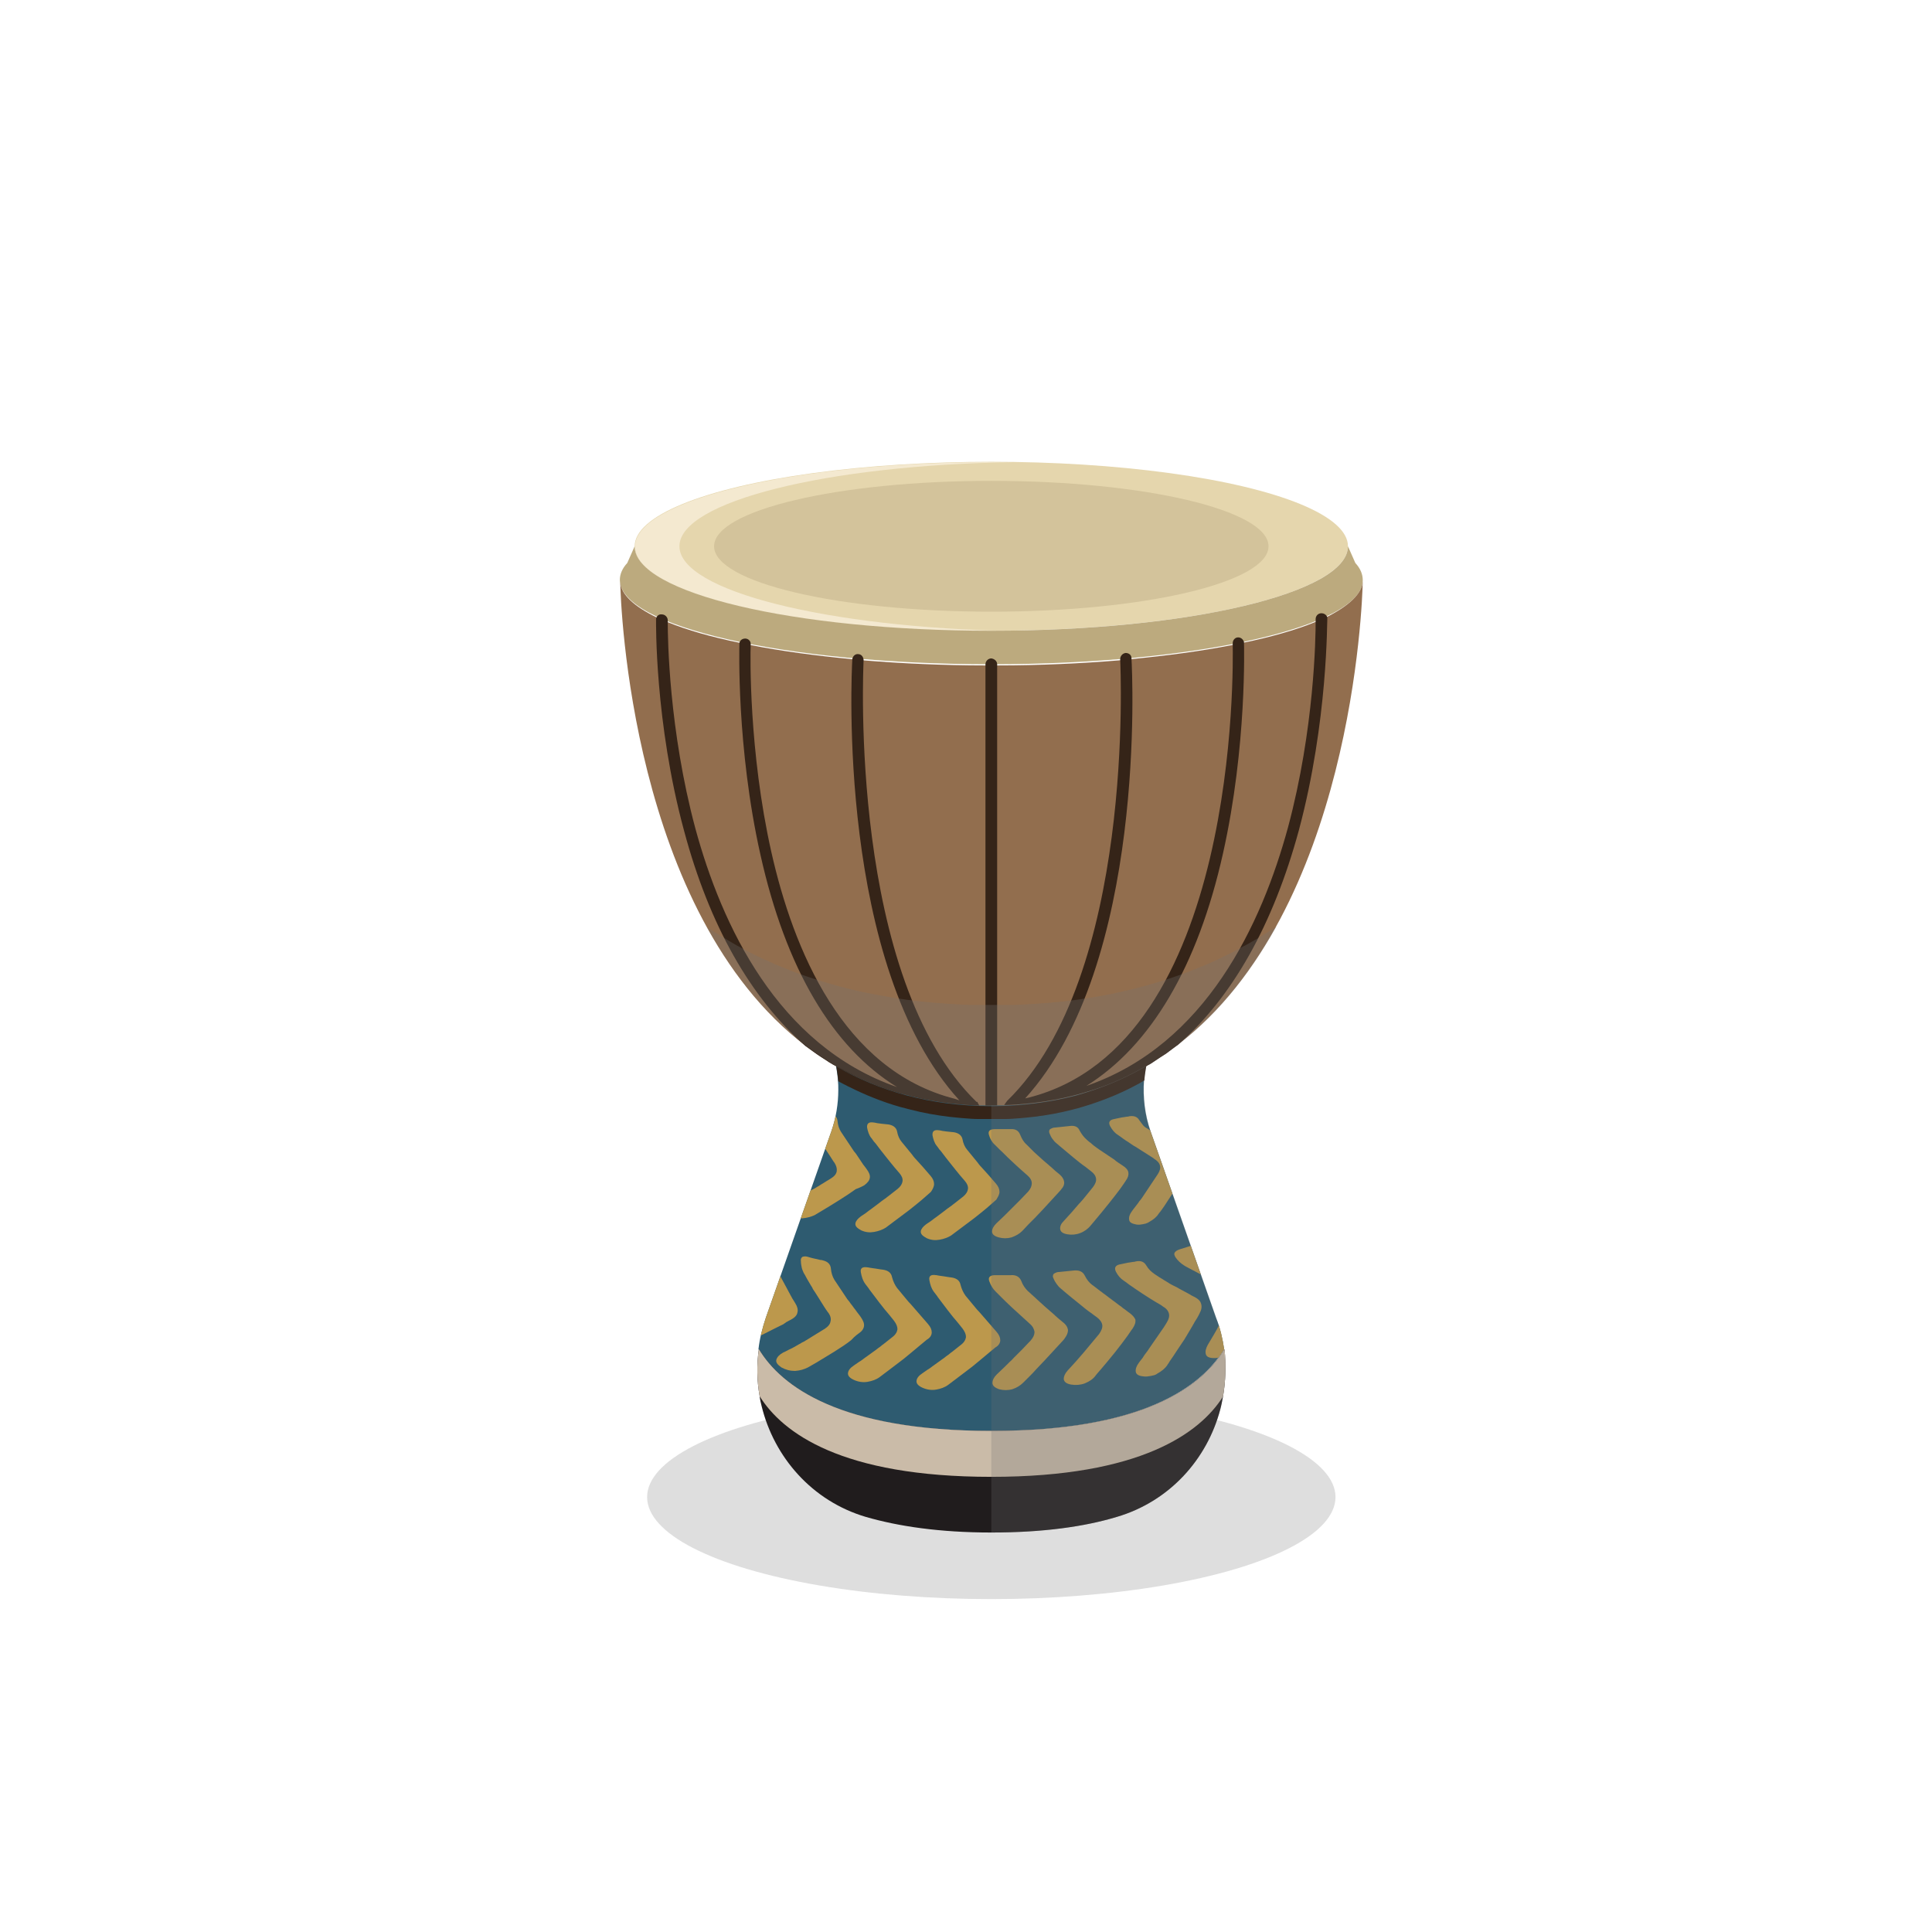 <?xml version="1.0" encoding="utf-8"?>
<!-- Generator: Adobe Illustrator 21.1.0, SVG Export Plug-In . SVG Version: 6.00 Build 0)  -->
<svg version="1.1" id="Layer_1" xmlns="http://www.w3.org/2000/svg" xmlns:xlink="http://www.w3.org/1999/xlink" x="0px" y="0px"
	 width="496.2px" height="496.2px" viewBox="0 0 496.2 496.2" enable-background="new 0 0 496.2 496.2" xml:space="preserve">
<g>
	<ellipse opacity="0.28" fill="#898989" enable-background="new    " cx="254.6" cy="384.5" rx="88.4" ry="26.2"/>
	<g>
		<path fill="#2E5B70" d="M314.4,346.5c-5.8,9.6-20.9,21-59.8,21c-38.9,0-54-11.4-59.8-21c0.3-2.7,1-5.4,1.9-8.1l16.8-47.8
			c1.2-3.4,1.8-7.1,1.8-10.7c0-0.8,0-1.6-0.1-2.5c-0.1-1.3-0.3-2.5-0.5-3.8c11,6.3,24.1,10.2,39.8,10.2c7.9,0,15.1-1,21.7-2.7
			c6.6-1.7,12.6-4.3,18.1-7.5c-0.2,1.3-0.4,2.5-0.5,3.8c-0.3,4.4,0.2,8.9,1.7,13.2l16.8,47.8C313.4,341.1,314,343.8,314.4,346.5z"/>
		<ellipse fill="#E5D6AD" cx="254.6" cy="140.3" rx="91.6" ry="21.7"/>
		<path fill="#F4E9D0" d="M174.5,140.3c0-11.5,37.9-20.9,85.9-21.6c-1.9,0-3.8,0-5.7,0c-50.6,0-91.6,9.7-91.6,21.7
			s41,21.7,91.6,21.7c1.9,0,3.8,0,5.7,0C212.5,161.2,174.5,151.8,174.5,140.3z"/>
		<ellipse fill="#D3C39B" cx="254.6" cy="140.3" rx="71.2" ry="16.8"/>
		<path fill="#BCAA7E" d="M348.1,144.6l-1.9-4.3c0,12-41,21.7-91.6,21.7s-91.6-9.7-91.6-21.7l-1.9,4.3c-1.3,1.4-1.9,2.9-1.9,4.3
			c0,12,42.7,21.7,95.4,21.7S350,160.9,350,149C350,147.5,349.4,146,348.1,144.6z"/>
		<path fill="#926E4E" d="M350,149.3c-0.1,5.6-2.8,84.8-47.5,119l0,0c-0.5,0.4-1,0.7-1.5,1.1c-0.5,0.4-1.1,0.8-1.6,1.2
			c-0.5,0.3-0.9,0.6-1.4,0.9c-0.4,0.3-0.8,0.5-1.2,0.8c-0.3,0.2-0.6,0.4-0.9,0.6c-0.4,0.3-0.8,0.5-1.2,0.7c-0.3,0.2-0.6,0.4-0.9,0.5
			c-0.3,0.2-0.7,0.4-1,0.6c-0.5,0.3-1,0.5-1.5,0.8c-4,2.1-8.3,3.8-12.9,5.2c-1,0.3-2,0.6-2.9,0.8c-0.8,0.2-1.6,0.4-2.5,0.6l0,0
			c-3.2,0.7-6.5,1.2-9.9,1.5c-0.4,0-0.8,0.1-1.2,0.1c-1.2,0.1-2.4,0.2-3.7,0.2c-0.1,0-0.2,0-0.4,0c-0.5,0-1,0-1.5,0s-1,0-1.5,0
			s-1,0-1.5,0c-0.6,0-1.1,0-1.7,0c-0.1,0-0.2,0-0.2,0c-1.3,0-2.5-0.1-3.7-0.2c-0.4,0-0.8-0.1-1.2-0.1c-3.4-0.3-6.8-0.8-10-1.5l0,0
			c-0.8-0.2-1.7-0.4-2.5-0.6c-0.9-0.2-1.8-0.5-2.7-0.7c-4.6-1.3-9-3.1-13-5.1c-0.5-0.2-0.9-0.5-1.4-0.7c-0.1,0-0.1-0.1-0.2-0.1
			c-0.5-0.3-0.9-0.5-1.4-0.8c-0.4-0.2-0.9-0.5-1.3-0.7c-0.2-0.1-0.3-0.2-0.5-0.3c-0.4-0.2-0.8-0.5-1.1-0.7c-0.5-0.3-0.9-0.6-1.4-0.9
			c-1.4-0.9-2.7-1.9-4.1-2.9l0,0c-44.8-34.2-47.5-113.5-47.6-119.1c0.2,3.2,3.6,6.3,9.4,9.1c0.9,0.4,1.8,0.8,2.8,1.2
			c4.9,2,11.2,3.8,18.5,5.3c0.9,0.2,1.9,0.4,2.9,0.6c7.7,1.5,16.5,2.7,26,3.6c1,0.1,2,0.2,2.9,0.3c9.8,0.8,20.3,1.3,31.3,1.3
			c0.5,0,1,0,1.5,0s1,0,1.5,0c11,0,21.6-0.5,31.3-1.3c1-0.1,2-0.2,2.9-0.3c9.5-0.9,18.3-2.1,26-3.6c1-0.2,2-0.4,2.9-0.6
			c7.3-1.5,13.6-3.3,18.5-5.3c1-0.4,1.9-0.8,2.8-1.2C346.5,155.6,349.8,152.5,350,149.3z"/>
		<path fill="#352418" d="M294.4,273.7c-0.2,1.3-0.4,2.5-0.5,3.8c-0.1,0-0.1,0.1-0.2,0.1c-0.3,0.2-0.7,0.4-1,0.6
			c-0.5,0.3-1,0.5-1.5,0.8c-4,2.1-8.3,3.8-12.9,5.2c-1,0.3-2,0.6-2.9,0.8c-0.8,0.2-1.6,0.4-2.5,0.6l0,0c-3.2,0.7-6.5,1.2-9.9,1.5
			c-0.4,0-0.8,0.1-1.2,0.1c-1.2,0.1-2.4,0.2-3.7,0.2c-0.1,0-0.2,0-0.4,0c-0.5,0-1,0-1.5,0s-1,0-1.5,0s-1,0-1.5,0c-0.6,0-1.1,0-1.7,0
			c-0.1,0-0.2,0-0.2,0c-1.3,0-2.5-0.1-3.7-0.2c-0.4,0-0.8-0.1-1.2-0.1c-3.4-0.3-6.8-0.8-10-1.5l0,0c-0.8-0.2-1.7-0.4-2.5-0.6
			c-0.9-0.2-1.8-0.5-2.7-0.7c-4.6-1.3-9-3.1-13-5.1c-0.5-0.2-0.9-0.5-1.4-0.7c-0.1,0-0.1-0.1-0.2-0.1c-0.4-0.2-0.9-0.5-1.3-0.7
			c-0.1-1.3-0.3-2.5-0.5-3.8c11,6.3,24.1,10.2,39.8,10.2c7.9,0,15.1-1,21.7-2.7C282.9,279.5,289,276.9,294.4,273.7z"/>
		<g>
			<g>
				<path fill="#352418" d="M256.1,170.6v113.3c-0.5,0-1,0-1.5,0s-1,0-1.5,0V170.6c0-0.8,0.7-1.5,1.5-1.5
					C255.4,169.2,256.1,169.8,256.1,170.6z"/>
			</g>
		</g>
		<path fill="#201C1D" d="M314.1,358.7c-0.2,1.1-0.4,2.2-0.7,3.3c-3.4,12.8-13,23.6-26.6,27.6c-8.3,2.5-18.9,4-32.2,4
			s-23.9-1.6-32.2-4c-13.9-4.1-23.6-15.4-26.8-28.5c-0.2-0.8-0.4-1.6-0.5-2.5c-0.7-4-0.8-8-0.2-12.1c5.8,9.6,20.9,21,59.8,21
			c38.9,0,54-11.4,59.8-21C314.9,350.6,314.8,354.7,314.1,358.7z"/>
		<path fill="#CABBA8" d="M314.1,358.7c-5.9,9.3-21.1,20.6-59.5,20.6c-38.5,0-53.6-11.3-59.5-20.7c-0.7-4-0.8-8-0.2-12.1
			c5.8,9.6,20.9,21,59.8,21c38.9,0,54-11.4,59.8-21C314.9,350.6,314.8,354.7,314.1,358.7z"/>
		<path fill="#352418" d="M251.2,283.4l0.3,0.5c-0.1,0-0.2,0-0.2,0c-1.3,0-2.5-0.1-3.7-0.2c-0.4,0-0.8-0.1-1.2-0.1
			c-3.4-0.3-6.8-0.8-10-1.5l0,0c-0.8-0.2-1.7-0.4-2.5-0.6c-0.9-0.2-1.8-0.5-2.7-0.7l0,0c-4.6-1.3-9-3.1-13-5.1
			c-0.5-0.2-0.9-0.5-1.4-0.7c-0.1,0-0.1-0.1-0.2-0.1c-0.5-0.3-0.9-0.5-1.4-0.8c-0.4-0.2-0.9-0.5-1.3-0.7c-0.2-0.1-0.3-0.2-0.5-0.3
			c-0.4-0.2-0.8-0.5-1.1-0.7c-0.5-0.3-0.9-0.6-1.4-0.9c-1.4-0.9-2.7-1.9-4.1-2.9l0,0c-14-12.3-24.6-30.9-31.1-55.2
			c-7.6-28-7.2-54-7.2-54.2s0-0.4,0.1-0.6c0.2-0.5,0.7-0.9,1.4-0.8c0.8,0,1.5,0.7,1.5,1.5v0.6c0,4,0.3,27.6,7.1,52.9
			c6.7,24.6,21,55.7,51.8,66.4c-16.6-10.2-28.6-30.5-35.1-59.7c-6.2-27.6-5.4-53.8-5.4-54c0-0.1,0-0.2,0-0.3
			c0.1-0.7,0.7-1.2,1.5-1.2s1.5,0.7,1.4,1.5c0,0,0,0.1,0,0.2c-0.1,2.6-0.5,27.2,5.3,53.1c5.6,24.9,18.3,56.1,47.1,63.4
			c0.1,0,0.2,0.1,0.3,0.1l0.9,0.3l0,0c-31.5-34.5-27.7-110-27.5-113.2c0,0,0,0,0-0.1c0.1-0.8,0.8-1.4,1.5-1.3c0.8,0,1.4,0.7,1.4,1.6
			l0,0c-0.1,2.2-3.8,81.5,29,113.4C251,282.9,251.1,283.1,251.2,283.4z"/>
		<path fill="#352418" d="M333.6,213.2c-6.6,24.3-17.1,42.9-31,55.1l0,0c-0.5,0.4-1,0.7-1.5,1.1c-0.5,0.4-1.1,0.8-1.6,1.2
			c-0.5,0.3-0.9,0.6-1.4,0.9c-0.4,0.3-0.8,0.5-1.2,0.8c-0.3,0.2-0.6,0.4-0.9,0.6c-0.4,0.3-0.8,0.5-1.2,0.7c-0.3,0.2-0.6,0.4-0.9,0.5
			c-0.3,0.2-0.7,0.4-1,0.6c-0.5,0.3-1,0.5-1.5,0.8c-4,2.1-8.3,3.8-12.9,5.1l0,0c-1,0.3-2,0.6-2.9,0.8c-0.8,0.2-1.6,0.4-2.5,0.6l0,0
			c-3.2,0.7-6.5,1.2-9.9,1.5c-0.4,0-0.8,0.1-1.2,0.1c-1.2,0.1-2.4,0.2-3.7,0.2c-0.1,0-0.2,0-0.4,0l0.5-0.7c0.1-0.1,0.2-0.3,0.3-0.4
			c32.8-31.9,29.1-111.2,29-113.4l0,0c0-0.8,0.6-1.5,1.4-1.6c0.8,0,1.5,0.5,1.5,1.3c0,0,0,0,0,0.1c0.2,3.3,4,78.5-27.3,113l0.9-0.2
			c54.1-13.7,52.5-111.1,52.4-116.5v-0.2c0-0.8,0.6-1.5,1.4-1.5c0.7,0,1.3,0.5,1.5,1.2c0,0.1,0,0.2,0,0.3c0,0.3,0.8,26.4-5.4,54
			c-6.5,29.1-18.6,49.4-35.1,59.7c30.8-10.6,45.1-41.8,51.8-66.4c6.8-25.3,7.1-48.9,7.1-52.9V159c0-0.8,0.6-1.5,1.5-1.5
			c0.6,0,1.1,0.3,1.4,0.8c0.1,0.2,0.1,0.4,0.1,0.6C340.8,159.2,341.1,185.2,333.6,213.2z"/>
		<g>
			<g>
				<defs>
					<path id="SVGID_1_" d="M314.4,346.5c-5.8,9.6-20.9,21-59.8,21c-38.9,0-54-11.4-59.8-21c0.3-2.7,1-5.4,1.9-8.1l16.8-47.8
						c1.2-3.4,1.8-7.1,1.8-10.7c0-0.8,0-1.6-0.1-2.5c-0.1-1.3-0.3-2.5-0.5-3.8c11,6.3,24.1,10.2,39.8,10.2c7.9,0,15.1-1,21.7-2.7
						c6.6-1.7,12.6-4.3,18.1-7.5c-0.2,1.3-0.4,2.5-0.5,3.8c-0.3,4.4,0.2,8.9,1.7,13.2l16.8,47.8C313.4,341.1,314,343.8,314.4,346.5z
						"/>
				</defs>
				<clipPath id="SVGID_2_">
					<use xlink:href="#SVGID_1_"  overflow="visible"/>
				</clipPath>
				<g clip-path="url(#SVGID_2_)">
					<g>
						<g>
							<path fill="#BC984C" d="M417.7,278.5c0.3-0.2,0.5-0.4,0.5-0.4c0.8-0.6,1.2-1.3,1.2-1.9c0.1-0.7-0.2-1.4-0.9-2.1
								c0,0-0.5-0.6-1-1.1s-1-1.1-1-1.1l-2-2.2l-2-2.2c0,0-0.5-0.6-1-1.1s-1-1.1-1-1.1c-0.7-0.7-1.2-1.6-1.5-2.6s-1.2-1.6-2.7-1.6
								c0,0-0.3,0-0.7,0s-1,0-1.5,0c-1.1,0-2.2,0-2.2,0c-1.5,0-2,0.5-1.7,1.5c0.4,1,0.9,1.9,1.6,2.6c0,0,0.5,0.5,1.3,1.3
								s1.9,1.8,2.9,2.8c2.1,2.1,4.1,4.2,4.1,4.2c0.7,0.7,1,1.4,0.9,2.1c0,0.7-0.4,1.3-1.1,2l-2.2,1.9l-2.1,1.9c0,0-0.5,0.5-1,1
								s-1,1-1,1l-2.1,2c-0.7,0.7-1,1.3-1,2s0.5,1.2,1.5,1.5c1,0.4,2,0.4,2.9,0c1-0.3,1.8-0.8,2.5-1.4c0,0,0.6-0.6,1.6-1.5
								c0.5-0.5,1.1-1,1.7-1.6c0.6-0.6,1.3-1.2,1.9-1.7c1.3-1.2,2.7-2.4,3.7-3.2C417,279.1,417.4,278.7,417.7,278.5z"/>
							<path fill="#BC984C" d="M434.5,280.3c0.8-0.6,1.3-1.1,1.4-1.8c0.1-0.7-0.1-1.4-0.7-2.2c0,0-0.4-0.6-0.8-1.2
								c-0.2-0.3-0.4-0.6-0.6-0.8c-0.2-0.2-0.3-0.4-0.3-0.4l-1.8-2.3l-1.9-2.3c0,0-0.5-0.6-0.9-1.2c-0.5-0.6-0.9-1.2-0.9-1.2
								c-0.6-0.8-1.1-1.7-1.3-2.7s-1.1-1.7-2.6-1.9l-4.5-0.4c-0.4,0-0.7,0-0.9,0c-0.3,0-0.5,0.1-0.6,0.2c-0.3,0.2-0.4,0.6-0.2,1.1
								c0.1,0.5,0.3,1,0.6,1.4c0.2,0.4,0.5,0.9,0.9,1.2c0,0,2,2.2,3.9,4.5c1,1.1,1.9,2.3,2.6,3.1c0.7,0.9,1.1,1.4,1.1,1.4
								c0.6,0.8,0.9,1.5,0.8,2.1c-0.1,0.7-0.5,1.3-1.3,1.9l-2.3,1.7c0,0-0.6,0.4-1.1,0.9c-0.6,0.4-1.1,0.9-1.1,0.9l-2.2,1.8
								l-2.2,1.8c-0.7,0.6-1.1,1.3-1.1,1.9c-0.1,0.7,0.4,1.2,1.3,1.6c0.9,0.4,1.9,0.5,2.9,0.3c1-0.3,1.9-0.6,2.6-1.2
								c0,0,0.7-0.6,1.7-1.4c0.5-0.4,1.1-0.9,1.8-1.4s1.4-1,2.1-1.6c1.4-1.1,2.9-2.1,4-2.9C433.7,280.8,434.5,280.3,434.5,280.3z"/>
							<path fill="#BC984C" d="M449.9,284.5c0.3-0.2,0.5-0.3,0.5-0.3c0.9-0.5,1.4-1,1.6-1.6c0.2-0.6,0.1-1.4-0.4-2.2
								c0,0-0.3-0.7-0.7-1.3s-0.7-1.3-0.7-1.3s-0.4-0.6-0.7-1.3c-0.4-0.6-0.8-1.3-0.8-1.3s-0.1-0.2-0.2-0.4
								c-0.1-0.2-0.3-0.6-0.5-0.9c-0.4-0.6-0.8-1.2-0.8-1.2s-0.4-0.6-0.8-1.3c-0.4-0.6-0.8-1.3-0.8-1.3c-0.3-0.4-0.5-0.9-0.7-1.4
								s-0.3-1-0.4-1.5c-0.1-1.1-1-1.8-2.4-2.1c0,0-0.3-0.1-0.7-0.2c-0.2,0-0.5-0.1-0.7-0.2c-0.3-0.1-0.5-0.1-0.8-0.2
								c-1.1-0.2-2.2-0.4-2.2-0.4c-1.5-0.3-2.1,0.1-2,1.2c0.2,1.1,0.6,2,1.2,2.8c0,0,0.4,0.6,1.1,1.5c0.3,0.5,0.7,1,1.1,1.5
								c0.4,0.6,0.8,1.2,1.3,1.8c0.8,1.2,1.7,2.5,2.3,3.4c0.3,0.5,0.5,0.9,0.7,1.1c0.2,0.3,0.3,0.4,0.3,0.4c0.5,0.8,0.7,1.6,0.5,2.2
								c-0.2,0.7-0.7,1.2-1.5,1.7c0,0-0.6,0.4-1.2,0.7c-0.6,0.4-1.2,0.8-1.2,0.8s-0.6,0.4-1.2,0.8c-0.6,0.4-1.2,0.8-1.2,0.8
								s-0.6,0.4-1.2,0.8c-0.3,0.2-0.6,0.4-0.8,0.6c-0.2,0.2-0.4,0.3-0.4,0.3s-0.6,0.4-1.2,0.8c-0.6,0.4-1.2,0.8-1.2,0.8
								c-0.8,0.5-1.2,1.1-1.3,1.8s0.3,1.2,1.1,1.7c0.4,0.3,0.9,0.4,1.3,0.5c0.2,0,0.5,0.1,0.7,0.1s0.5,0,0.7,0
								c1-0.1,1.9-0.4,2.6-0.9c0,0,0.2-0.1,0.5-0.3s0.8-0.5,1.3-0.9c1.1-0.7,2.6-1.6,4.1-2.5s3.1-1.8,4.3-2.4
								C449,284.9,449.5,284.7,449.9,284.5z"/>
							<path fill="#BC984C" d="M466,289.7c0.9-0.4,1.5-0.9,1.7-1.5s0.2-1.4-0.3-2.3l-1.2-2.7l-1.2-2.6c0,0-0.3-0.7-0.6-1.3
								c-0.3-0.7-0.7-1.3-0.7-1.3l-1.3-2.7c-0.5-0.9-0.7-1.9-0.7-2.9c0-1.1-0.7-1.9-2.2-2.3c0,0-1.1-0.4-2.1-0.7
								c-1.1-0.3-2.2-0.7-2.2-0.7c-0.7-0.2-1.3-0.3-1.6-0.1s-0.5,0.5-0.5,1.1c0.1,1.1,0.4,2,0.9,2.9c0,0,0.4,0.7,0.9,1.6
								c0.6,1,1.3,2.3,2,3.6s1.4,2.6,1.9,3.6s0.8,1.6,0.8,1.6c0.4,0.9,0.5,1.6,0.3,2.3c-0.2,0.6-0.8,1.2-1.7,1.6
								c0,0-0.7,0.3-1.3,0.6c-0.7,0.3-1.3,0.6-1.3,0.6l-2.6,1.3c0,0-0.6,0.3-1.3,0.6c-0.6,0.3-1.3,0.7-1.3,0.7s-0.6,0.3-1.3,0.7
								c-0.6,0.3-1.2,0.7-1.2,0.7c-0.8,0.4-1.3,1-1.5,1.7c-0.2,0.6,0.1,1.3,0.9,1.9c0.8,0.6,1.7,0.9,2.7,0.9s1.9-0.2,2.8-0.6
								c0,0,0.2-0.1,0.5-0.3s0.8-0.4,1.4-0.7c1.2-0.6,2.8-1.4,4.4-2.1c1.6-0.7,3.3-1.5,4.5-2C465.1,290.1,466,289.7,466,289.7z"/>
							<path fill="#BC984C" d="M481.5,295.8c0.9-0.4,1.5-0.9,1.7-1.6c0.2-0.6,0.1-1.4-0.3-2.3l-1.2-2.6l-1.2-2.6l-1.2-2.6l-1.1-2.7
								c-0.4-0.9-0.6-1.9-0.5-2.9c0.1-1.1-0.5-1.9-1.9-2.4l-4-1.6c-1.3-0.5-2-0.2-2.1,0.8c0,1.1,0.2,2.1,0.6,3c0,0,0.3,0.7,0.8,1.7
								s1.1,2.3,1.7,3.7c1.2,2.7,2.4,5.3,2.4,5.3c0.4,0.9,0.5,1.6,0.2,2.3c-0.2,0.6-0.8,1.1-1.7,1.5l-2.7,1.1l-2.7,1.1l-2.7,1.1
								c0,0-0.7,0.3-1.3,0.6c-0.7,0.3-1.3,0.6-1.3,0.6c-0.9,0.4-1.4,0.9-1.7,1.5c-0.2,0.6,0.1,1.3,0.9,2c0.8,0.7,1.8,1.1,2.8,1.1
								c1.1,0.1,2.1-0.1,3-0.4c0,0,3.4-1.4,6.8-2.8c1.7-0.7,3.4-1.4,4.7-1.9C480.7,296.2,481.5,295.8,481.5,295.8z"/>
							<path fill="#BC984C" d="M497.1,301.3c0.4-0.2,0.6-0.3,0.6-0.3c0.9-0.5,1.4-1.1,1.6-1.7c0.2-0.7,0-1.4-0.5-2.2
								c0,0-0.4-0.6-0.7-1.2c-0.4-0.6-0.7-1.3-0.7-1.3s-0.3-0.6-0.7-1.2c-0.3-0.6-0.7-1.2-0.7-1.2s-0.3-0.6-0.7-1.2
								c-0.3-0.6-0.7-1.3-0.7-1.3s-0.3-0.6-0.6-1.3c-0.3-0.6-0.6-1.3-0.6-1.3c-0.4-0.8-0.6-1.8-0.6-2.9c0-1.1-0.6-1.8-1.8-2.2
								c0,0-0.2-0.1-0.6-0.2c-0.3-0.1-0.8-0.3-1.3-0.5c-0.9-0.3-1.8-0.7-1.8-0.7c-1.2-0.5-1.9-0.2-1.9,0.9c0,1.1,0.1,2,0.5,2.9
								c0,0,0.3,0.6,0.7,1.6s1,2.3,1.7,3.6c0.6,1.3,1.3,2.6,1.7,3.5c0.2,0.5,0.5,0.9,0.6,1.2s0.2,0.4,0.2,0.4
								c0.4,0.8,0.6,1.6,0.4,2.2c-0.2,0.6-0.7,1.2-1.6,1.6c0,0-0.2,0.1-0.4,0.2c-0.2,0.1-0.6,0.3-0.9,0.4c-0.7,0.3-1.3,0.6-1.3,0.6
								l-2.7,1.2c0,0-0.7,0.3-1.4,0.6s-1.4,0.6-1.4,0.6l-2.8,1.1c-0.9,0.4-1.5,0.9-1.7,1.5s0.1,1.3,1,2s2,1.1,3.1,1.1
								c1.2,0.1,2.2-0.1,3.1-0.5c0,0,0.2-0.1,0.6-0.3c0.4-0.2,0.9-0.4,1.6-0.7c1.3-0.6,3-1.4,4.7-2.2s3.3-1.7,4.5-2.3
								C496.2,301.8,496.7,301.5,497.1,301.3z"/>
							<path fill="#BC984C" d="M514.2,304.4c0.8-0.6,1.3-1.2,1.4-1.9c0.1-0.7-0.2-1.4-0.8-2.2c0,0-0.4-0.6-0.9-1.2
								c-0.4-0.6-0.8-1.2-0.8-1.2s-0.4-0.6-0.8-1.2c-0.2-0.3-0.4-0.6-0.6-0.8c-0.2-0.2-0.3-0.4-0.3-0.4s-0.4-0.6-0.8-1.2
								c-0.4-0.6-0.8-1.2-0.8-1.2s-0.4-0.6-0.8-1.2c-0.4-0.6-0.8-1.2-0.8-1.2c-0.5-0.8-0.8-1.7-0.9-2.8c-0.1-1.1-0.8-1.7-2-2
								c0,0-0.2-0.1-0.6-0.1c-0.3-0.1-0.8-0.2-1.3-0.3c-0.9-0.2-1.8-0.5-1.8-0.5c-0.6-0.2-1.1-0.1-1.4,0c-0.3,0.2-0.4,0.5-0.4,1.1
								c0,0.5,0.1,1,0.2,1.5c0.1,0.5,0.3,0.9,0.5,1.3c0,0,0.3,0.6,0.9,1.5c0.3,0.5,0.6,1,0.9,1.6c0.2,0.3,0.3,0.6,0.5,0.9
								c0.2,0.3,0.4,0.6,0.6,0.9c0.7,1.2,1.5,2.4,2.1,3.3c0.3,0.5,0.5,0.8,0.7,1.1s0.3,0.4,0.3,0.4c0.5,0.8,0.7,1.5,0.6,2.2
								c-0.1,0.7-0.6,1.3-1.4,1.8c0,0-0.6,0.4-1.3,0.8c-0.6,0.4-1.3,0.8-1.3,0.8s-0.6,0.4-1.3,0.8c-0.6,0.4-1.3,0.7-1.3,0.7
								s-0.2,0.1-0.4,0.2c-0.2,0.1-0.6,0.3-0.9,0.5c-0.7,0.4-1.3,0.7-1.3,0.7s-0.7,0.4-1.3,0.7c-0.7,0.3-1.3,0.7-1.3,0.7
								c-0.9,0.5-1.4,1-1.6,1.7c-0.2,0.7,0.3,1.3,1.3,1.9c1,0.6,2.1,0.9,3.3,0.8c1.2-0.1,2.2-0.4,3.1-0.8c0,0,0.8-0.5,2-1.2
								s2.8-1.7,4.4-2.7c1.6-1,3.1-2,4.2-2.8C513.4,304.9,514.2,304.4,514.2,304.4z"/>
							<path fill="#BC984C" d="M527.4,297.7c0,0-0.5-0.5-0.9-1.1c-0.5-0.6-0.9-1.1-0.9-1.1l-1.8-2.2c-0.6-0.7-1-1.6-1.2-2.7
								c-0.2-1-1-1.6-2.2-1.8c0,0-1-0.1-1.9-0.2c-0.5-0.1-1-0.1-1.3-0.2c-0.4-0.1-0.6-0.1-0.6-0.1c-1.2-0.2-1.8,0.2-1.7,1.3
								c0.2,1,0.5,2,1.1,2.7c0,0,0.1,0.1,0.3,0.4c0.2,0.3,0.4,0.6,0.8,1c0.6,0.8,1.5,2,2.4,3.1s1.8,2.3,2.5,3.1s1.2,1.4,1.2,1.4
								c0.6,0.7,0.9,1.4,0.8,2.1c-0.1,0.7-0.5,1.3-1.2,1.9l-2.3,1.8c0,0-0.1,0.1-0.4,0.3c-0.2,0.2-0.5,0.4-0.8,0.6
								c-0.6,0.4-1.2,0.9-1.2,0.9l-2.4,1.8c0,0-0.6,0.4-1.2,0.9c-0.6,0.4-1.2,0.8-1.2,0.8c-0.8,0.6-1.3,1.2-1.4,1.8
								c-0.1,0.7,0.4,1.2,1.5,1.8c1.1,0.5,2.2,0.6,3.3,0.4c1.2-0.2,2.2-0.6,3-1.1c0,0,3.1-2.3,6-4.5c1.5-1.2,2.9-2.3,3.9-3.2
								s1.7-1.5,1.7-1.5c0.8-0.6,1.1-1.3,1.2-2c0-0.7-0.3-1.4-0.9-2.1l-1.9-2.2L527.4,297.7z"/>
							<path fill="#BC984C" d="M541.6,296.3l-2-2.1c-0.7-0.7-1.1-1.5-1.4-2.6c-0.3-1-1.1-1.6-2.4-1.6c0,0-1,0-2-0.1
								c-0.5,0-1,0-1.3-0.1c-0.4,0-0.6,0-0.6,0c-1.3-0.1-1.8,0.4-1.6,1.4c0.3,1,0.7,1.9,1.3,2.6c0,0,0.1,0.1,0.3,0.4
								c0.2,0.2,0.5,0.6,0.9,1c0.7,0.8,1.7,1.8,2.7,2.9c1,1.1,2,2.1,2.7,2.9c0.8,0.8,1.3,1.3,1.3,1.3c0.7,0.7,1,1.4,1,2
								c0,0.7-0.4,1.3-1.1,2c0,0-0.5,0.5-1.1,1c-0.5,0.5-1.1,1-1.1,1l-2.2,1.9l-2.2,2c0,0-0.6,0.5-1.1,1c-0.6,0.5-1.2,0.9-1.2,0.9
								c-0.8,0.6-1.2,1.3-1.2,2s0.5,1.2,1.6,1.6c1.1,0.4,2.2,0.4,3.3,0.1c1.1-0.3,2.1-0.8,2.8-1.4c0,0,0.1-0.1,0.3-0.3
								s0.5-0.5,0.9-0.8c0.7-0.7,1.7-1.6,2.7-2.5c2-1.8,3.9-3.6,3.9-3.6v-9.8l-1.2-1.2L541.6,296.3z"/>
							<path fill="#BC984C" d="M273.3,303.5c-0.1-0.7-0.5-1.3-1.2-1.9c0,0-0.6-0.5-1.1-0.9c-0.5-0.5-1.1-1-1.1-1l-2.2-1.9l-2.1-1.9
								c0,0-0.5-0.5-1-1s-1-1-1-1c-0.7-0.6-1.2-1.5-1.6-2.5c-0.4-1-1.2-1.5-2.5-1.4c0,0-0.2,0-0.6,0c-0.4,0-0.9,0-1.4,0
								c-1,0-2,0-2,0c-1.3,0-1.8,0.5-1.5,1.5s0.8,1.9,1.5,2.5c0,0,0.5,0.5,1.3,1.3c0.8,0.7,1.8,1.8,2.8,2.7c2.1,2,4.3,3.9,4.3,3.9
								c0.7,0.6,1.1,1.3,1.1,2s-0.3,1.4-0.9,2.1l-2,2.1l-2.1,2.1c0,0-0.5,0.5-1,1s-1,1-1,1l-2.1,2c-0.7,0.7-1.1,1.4-1.1,2.1
								c0,0.7,0.6,1.2,1.7,1.5c1.1,0.3,2.2,0.3,3.3,0c1.1-0.4,2-0.9,2.7-1.6c0,0,0.7-0.7,1.6-1.7c0.5-0.5,1.1-1.1,1.7-1.7
								c0.6-0.6,1.2-1.3,1.9-2c1.3-1.4,2.5-2.7,3.4-3.7c0.5-0.5,0.8-0.9,1.1-1.2s0.4-0.5,0.4-0.5
								C273.1,304.9,273.4,304.2,273.3,303.5z"/>
							<path fill="#BC984C" d="M288.4,299.4c0,0-0.6-0.4-1.2-0.8c-0.3-0.2-0.6-0.4-0.8-0.6c-0.2-0.2-0.4-0.3-0.4-0.3
								s-0.6-0.4-1.2-0.8c-0.6-0.4-1.2-0.8-1.2-0.8s-0.6-0.4-1.2-0.8c-0.6-0.4-1.1-0.8-1.1-0.8s-0.6-0.4-1.1-0.9
								c-0.6-0.4-1.1-0.9-1.1-0.9c-0.7-0.6-1.3-1.4-1.8-2.3c-0.4-1-1.3-1.4-2.6-1.2l-3.8,0.4c-0.3,0-0.6,0.1-0.8,0.2
								c-0.2,0.1-0.4,0.2-0.5,0.3c-0.2,0.3-0.2,0.7,0,1.1c0.2,0.5,0.4,0.9,0.7,1.3c0.3,0.4,0.6,0.8,1,1.1c0,0,2.1,1.8,4.4,3.7
								c1.1,0.9,2.2,1.8,3.1,2.4c0.9,0.7,1.4,1.1,1.4,1.1c0.8,0.6,1.2,1.2,1.3,1.9s-0.2,1.4-0.8,2.2L279,307c0,0-0.5,0.6-0.9,1.1
								c-0.5,0.6-1,1.1-1,1.1l-1.9,2.2l-2,2.2c-0.7,0.7-1,1.4-0.9,2.1c0.1,0.7,0.7,1.1,1.8,1.3s2.3,0.1,3.3-0.3
								c1.1-0.4,2-1.1,2.6-1.8c0,0,0.6-0.7,1.5-1.8c0.4-0.5,1-1.2,1.5-1.8c0.6-0.7,1.1-1.4,1.7-2.1c1.2-1.5,2.3-2.9,3.1-4
								s1.3-1.9,1.3-1.9c0.6-0.8,0.8-1.5,0.7-2.2C289.7,300.5,289.2,299.9,288.4,299.4z"/>
							<path fill="#BC984C" d="M304.4,295.5c0,0-0.6-0.3-1.3-0.7c-0.6-0.4-1.3-0.7-1.3-0.7s-0.6-0.3-1.2-0.7
								c-0.6-0.3-1.2-0.7-1.2-0.7s-0.2-0.1-0.4-0.2c-0.2-0.1-0.5-0.3-0.8-0.5c-0.6-0.4-1.2-0.7-1.2-0.7s-0.6-0.4-1.2-0.7
								c-0.6-0.4-1.2-0.8-1.2-0.8c-0.4-0.2-0.8-0.5-1.1-0.9s-0.6-0.8-0.9-1.2c-0.5-0.9-1.4-1.2-2.6-1c0,0-0.2,0.1-0.6,0.1
								c-0.2,0-0.4,0.1-0.6,0.1c-0.2,0-0.5,0.1-0.7,0.1c-0.9,0.2-1.9,0.4-1.9,0.4c-1.2,0.2-1.6,0.8-1.1,1.8c0.5,0.9,1.1,1.7,1.9,2.2
								c0,0,0.6,0.4,1.4,1c0.4,0.3,1,0.7,1.5,1c0.6,0.4,1.1,0.8,1.7,1.1c1.2,0.8,2.4,1.5,3.3,2.1c0.5,0.3,0.8,0.5,1.1,0.7
								s0.4,0.3,0.4,0.3c0.8,0.5,1.3,1,1.5,1.7s0,1.4-0.5,2.2c0,0-0.4,0.6-0.8,1.2c-0.4,0.6-0.8,1.2-0.8,1.2s-0.4,0.6-0.8,1.2
								c-0.4,0.6-0.8,1.2-0.8,1.2s-0.4,0.6-0.8,1.2c-0.2,0.3-0.4,0.6-0.6,0.8c-0.2,0.2-0.3,0.4-0.3,0.4s-0.4,0.6-0.9,1.2
								c-0.5,0.6-0.9,1.2-0.9,1.2c-0.6,0.8-0.8,1.5-0.7,2.2s0.8,1,1.9,1.2c0.6,0.1,1.2,0,1.7-0.1c0.3-0.1,0.6-0.1,0.8-0.2
								c0.3-0.1,0.5-0.2,0.8-0.4c1.1-0.6,1.9-1.3,2.4-2.1c0,0,0.1-0.2,0.4-0.5c0.2-0.3,0.6-0.8,1-1.4c0.8-1.2,1.8-2.8,2.8-4.3
								c1-1.6,1.9-3.2,2.6-4.4c0.3-0.6,0.6-1.1,0.8-1.4c0.2-0.4,0.3-0.6,0.3-0.6c0.5-0.9,0.6-1.6,0.4-2.3
								C305.8,296.4,305.3,295.9,304.4,295.5z"/>
							<path fill="#BC984C" d="M320,289.9l-2.7-1.2l-2.6-1.2c0,0-0.7-0.3-1.3-0.6c-0.7-0.3-1.3-0.6-1.3-0.6l-2.6-1.2
								c-0.8-0.4-1.6-1-2.2-1.9c-0.6-0.8-1.6-1.1-2.8-0.7c0,0-0.9,0.3-1.8,0.6c-0.9,0.3-1.8,0.6-1.8,0.6c-0.6,0.2-1,0.4-1.1,0.7
								c-0.2,0.3-0.1,0.7,0.2,1.1c0.6,0.9,1.3,1.6,2.1,2c0,0,0.6,0.3,1.5,0.8s2.2,1.2,3.5,1.8s2.6,1.3,3.6,1.7
								c1,0.5,1.6,0.8,1.6,0.8c0.9,0.4,1.4,0.9,1.7,1.5c0.2,0.6,0.1,1.4-0.3,2.3c0,0-0.3,0.7-0.7,1.3c-0.3,0.7-0.7,1.3-0.7,1.3
								l-1.4,2.6c0,0-0.3,0.7-0.7,1.3s-0.7,1.3-0.7,1.3l-1.5,2.6c-0.5,0.9-0.7,1.6-0.5,2.3c0.2,0.6,0.9,1,2.1,0.9
								c1.2,0,2.3-0.3,3.2-1c1-0.7,1.7-1.5,2.2-2.3c0,0,0.1-0.2,0.3-0.6c0.2-0.4,0.5-0.9,0.8-1.5c0.6-1.2,1.5-2.9,2.3-4.6
								c0.8-1.7,1.6-3.3,2.2-4.6c0.6-1.2,0.9-2.1,0.9-2.1c0.4-0.9,0.5-1.7,0.2-2.3C321.5,290.8,320.9,290.3,320,289.9z"/>
							<path fill="#BC984C" d="M335.5,283.8l-2.7-1.2l-2.7-1.1l-2.7-1.1l-2.7-1.1c-0.9-0.4-1.7-1-2.4-1.8s-1.7-1-3-0.5l-3.8,1.5
								c-1.2,0.5-1.5,1.2-0.9,2c0.7,0.8,1.5,1.4,2.3,1.8c0,0,0.7,0.3,1.7,0.7s2.3,1,3.7,1.5c2.7,1.1,5.4,2.2,5.4,2.2
								c0.9,0.4,1.5,0.9,1.7,1.5s0.2,1.4-0.2,2.3l-1.2,2.7l-1.2,2.6l-1.2,2.7c0,0-0.3,0.7-0.6,1.3c-0.3,0.7-0.6,1.3-0.6,1.3
								c-0.4,0.9-0.5,1.6-0.2,2.3c0.2,0.6,0.9,0.9,2,0.8c1.1-0.1,2.1-0.5,2.9-1.2c0.9-0.7,1.5-1.5,1.9-2.4c0,0,1.5-3.3,2.9-6.6
								c0.7-1.7,1.5-3.3,2-4.5c0.6-1.2,1-2.1,1-2.1c0.4-0.9,0.5-1.6,0.3-2.3C337,284.7,336.4,284.2,335.5,283.8z"/>
							<path fill="#BC984C" d="M351.6,278.7c0,0-0.6-0.4-1.3-0.7c-0.6-0.3-1.3-0.7-1.3-0.7s-0.7-0.3-1.3-0.7
								c-0.7-0.3-1.3-0.7-1.3-0.7s-0.7-0.3-1.3-0.7c-0.7-0.3-1.3-0.6-1.3-0.6l-2.7-1.3c-0.9-0.4-1.7-1-2.4-1.9
								c-0.7-0.8-1.7-1-3.1-0.5c0,0-0.3,0.1-0.7,0.2c-0.4,0.1-0.9,0.3-1.4,0.5c-1,0.4-2.1,0.8-2.1,0.8c-1.4,0.5-1.7,1.2-1,2
								s1.5,1.4,2.4,1.8c0,0,0.7,0.3,1.7,0.7s2.4,1,3.7,1.6c1.4,0.6,2.7,1.2,3.7,1.7c0.5,0.2,0.9,0.4,1.2,0.6
								c0.3,0.1,0.5,0.2,0.5,0.2c0.9,0.4,1.4,1,1.6,1.6c0.2,0.6,0.1,1.4-0.4,2.3c0,0-0.1,0.2-0.2,0.4c-0.1,0.2-0.3,0.6-0.5,0.9
								c-0.3,0.6-0.7,1.3-0.7,1.3l-1.3,2.6c0,0-0.3,0.6-0.6,1.3s-0.6,1.3-0.6,1.3l-1.2,2.6c-0.4,0.9-0.5,1.6-0.2,2.3
								c0.2,0.6,0.9,0.9,1.9,0.9s1.9-0.3,2.7-1c0.8-0.6,1.4-1.4,1.8-2.2c0,0,0.1-0.2,0.3-0.5s0.4-0.9,0.7-1.4
								c0.6-1.2,1.4-2.8,2.2-4.3c0.8-1.6,1.7-3.1,2.3-4.3c0.3-0.6,0.6-1.1,0.8-1.4c0.2-0.3,0.3-0.5,0.3-0.5c0.5-0.8,0.7-1.6,0.5-2.2
								C353,279.7,352.5,279.1,351.6,278.7z"/>
							<path fill="#BC984C" d="M369.5,277.1c-0.1-0.7-0.5-1.3-1.3-1.8c0,0-0.6-0.4-1.2-0.8c-0.6-0.4-1.2-0.8-1.2-0.8
								s-0.6-0.4-1.2-0.8c-0.3-0.2-0.6-0.4-0.8-0.6c-0.2-0.2-0.4-0.3-0.4-0.3s-0.6-0.4-1.3-0.8c-0.6-0.4-1.3-0.8-1.3-0.8
								s-0.6-0.4-1.3-0.8c-0.6-0.4-1.3-0.8-1.3-0.8c-0.9-0.5-1.6-1.2-2.2-2.1c-0.6-0.9-1.6-1.2-3.1-0.9c0,0-0.3,0.1-0.7,0.2
								c-0.4,0.1-1,0.2-1.5,0.4c-1.1,0.3-2.2,0.6-2.2,0.6c-0.7,0.2-1.2,0.4-1.4,0.8c-0.2,0.3-0.2,0.7,0.2,1.1c0.3,0.4,0.7,0.8,1,1.2
								c0.4,0.3,0.8,0.6,1.2,0.9c0,0,0.7,0.4,1.7,0.9c0.5,0.3,1.1,0.6,1.7,0.9c0.3,0.2,0.6,0.3,0.9,0.5c0.3,0.2,0.6,0.4,1,0.6
								c1.3,0.8,2.6,1.5,3.5,2.1c0.5,0.3,0.9,0.5,1.1,0.7c0.3,0.2,0.4,0.3,0.4,0.3c0.8,0.5,1.3,1.1,1.4,1.8c0.1,0.7-0.1,1.4-0.6,2.2
								c0,0-0.4,0.6-0.8,1.2c-0.4,0.6-0.8,1.2-0.8,1.2s-0.4,0.6-0.8,1.2c-0.4,0.6-0.7,1.2-0.7,1.2s-0.1,0.2-0.2,0.4
								c-0.1,0.2-0.3,0.5-0.5,0.8c-0.4,0.6-0.7,1.2-0.7,1.2s-0.4,0.6-0.7,1.2c-0.3,0.6-0.7,1.2-0.7,1.2c-0.5,0.8-0.6,1.5-0.4,2.2
								c0.2,0.6,0.8,1,1.8,1.1s1.9-0.1,2.7-0.7c0.9-0.5,1.5-1.2,2-2c0,0,0.5-0.8,1.1-1.9c0.7-1.1,1.7-2.6,2.6-4.1c1-1.5,2-2.9,2.8-4
								s1.3-1.8,1.3-1.8C369.3,278.5,369.6,277.8,369.5,277.1z"/>
							<path fill="#BC984C" d="M386,275.5c0-0.7-0.4-1.3-1.2-2l-2.2-1.9l-2.3-1.9c0,0-0.6-0.5-1.2-0.9c-0.6-0.5-1.2-0.9-1.2-0.9
								l-2.4-1.8c-0.8-0.6-1.4-1.4-1.9-2.4s-1.5-1.4-3-1.2c0,0-1.1,0.1-2.2,0.3c-0.6,0.1-1.1,0.1-1.5,0.2c-0.4,0.1-0.7,0.1-0.7,0.1
								c-1.5,0.2-2,0.8-1.4,1.8c0.5,0.9,1.2,1.7,2,2.2c0,0,0.2,0.1,0.4,0.3c0.3,0.2,0.7,0.4,1.1,0.8c0.9,0.6,2.1,1.5,3.3,2.4
								s2.4,1.7,3.2,2.4c0.9,0.7,1.4,1.1,1.4,1.1c0.8,0.6,1.2,1.2,1.2,1.9c0.1,0.7-0.2,1.4-0.8,2.1l-1.8,2.2c0,0-0.1,0.1-0.3,0.3
								s-0.4,0.5-0.6,0.8c-0.4,0.6-0.9,1.1-0.9,1.1l-1.7,2.3c0,0-0.4,0.6-0.8,1.1c-0.4,0.6-0.8,1.2-0.8,1.2
								c-0.5,0.8-0.8,1.5-0.6,2.2c0.1,0.7,0.7,1.1,1.6,1.3c1,0.2,1.9,0.1,2.8-0.4c0.9-0.5,1.6-1.1,2.2-1.8c0,0,2.1-2.8,4.4-5.5
								c1.1-1.4,2.3-2.7,3.2-3.7s1.5-1.7,1.5-1.7C385.8,276.9,386.1,276.2,386,275.5z"/>
							<path fill="#BC984C" d="M403.1,274.2c0-0.7-0.4-1.3-1.2-2l-2.2-1.9l-2.3-1.9c0,0-0.6-0.5-1.2-0.9c-0.6-0.5-1.2-0.9-1.2-0.9
								l-2.4-1.8c-0.8-0.6-1.4-1.4-1.9-2.4s-1.5-1.4-3-1.2c0,0-1.1,0.1-2.2,0.3c-0.6,0.1-1.1,0.1-1.5,0.2c-0.4,0.1-0.7,0.1-0.7,0.1
								c-1.5,0.2-2,0.8-1.4,1.8c0.5,0.9,1.2,1.7,2,2.2c0,0,0.2,0.1,0.4,0.3c0.3,0.2,0.7,0.4,1.1,0.8c0.9,0.6,2.1,1.5,3.3,2.4
								s2.4,1.7,3.2,2.4c0.9,0.7,1.4,1.1,1.4,1.1c0.8,0.6,1.2,1.2,1.2,1.9c0.1,0.7-0.2,1.4-0.8,2.1l-1.8,2.2c0,0-0.1,0.1-0.3,0.3
								s-0.4,0.5-0.6,0.8c-0.4,0.6-0.9,1.1-0.9,1.1l-1.7,2.3c0,0-0.4,0.6-0.8,1.1c-0.4,0.6-0.8,1.2-0.8,1.2
								c-0.5,0.8-0.8,1.5-0.6,2.2c0.1,0.7,0.7,1.1,1.6,1.3c1,0.2,1.9,0.1,2.8-0.4c0.9-0.5,1.6-1.1,2.2-1.8c0,0,2.1-2.8,4.4-5.5
								c1.1-1.4,2.3-2.7,3.2-3.7s1.5-1.7,1.5-1.7C402.8,275.5,403.1,274.8,403.1,274.2z"/>
							<path fill="#BC984C" d="M125.5,278.5c0.3-0.2,0.5-0.4,0.5-0.4c0.8-0.6,1.2-1.3,1.2-1.9c0.1-0.7-0.2-1.4-0.9-2.1
								c0,0-0.5-0.6-1-1.1s-1-1.1-1-1.1l-2-2.2l-2-2.2c0,0-0.5-0.6-1-1.1s-1-1.1-1-1.1c-0.7-0.7-1.2-1.6-1.5-2.6s-1.2-1.6-2.7-1.6
								c0,0-0.3,0-0.7,0c-0.4,0-1,0-1.5,0c-1.1,0-2.2,0-2.2,0c-1.5,0-2,0.5-1.7,1.5c0.4,1,0.9,1.9,1.6,2.6c0,0,0.5,0.5,1.3,1.3
								s1.9,1.8,2.9,2.8c2.1,2.1,4.1,4.2,4.1,4.2c0.7,0.7,1,1.4,0.9,2.1c0,0.7-0.4,1.3-1.1,2l-2.2,1.9l-2.1,1.9c0,0-0.5,0.5-1,1
								s-1,1-1,1l-2.1,2c-0.7,0.7-1,1.3-1,2s0.5,1.2,1.5,1.5c1,0.4,2,0.4,2.9,0c1-0.3,1.8-0.8,2.5-1.4c0,0,0.6-0.6,1.6-1.5
								c0.5-0.5,1.1-1,1.7-1.6s1.3-1.2,1.9-1.7c1.3-1.2,2.7-2.4,3.7-3.2C124.7,279.1,125.2,278.7,125.5,278.5z"/>
							<path fill="#BC984C" d="M142.3,280.3c0.8-0.6,1.3-1.1,1.4-1.8s-0.1-1.4-0.7-2.2c0,0-0.4-0.6-0.9-1.2
								c-0.2-0.3-0.4-0.6-0.6-0.8s-0.3-0.4-0.3-0.4l-1.8-2.3l-1.9-2.3c0,0-0.5-0.6-0.9-1.2c-0.5-0.6-0.9-1.2-0.9-1.2
								c-0.6-0.8-1.1-1.7-1.3-2.7c-0.2-1-1.1-1.7-2.6-1.9l-4.5-0.4c-0.4,0-0.7,0-0.9,0c-0.3,0-0.5,0.1-0.6,0.2
								c-0.3,0.2-0.4,0.6-0.2,1.1c0.1,0.5,0.3,1,0.6,1.4c0.2,0.4,0.5,0.9,0.9,1.2c0,0,2,2.2,3.9,4.5c1,1.1,1.9,2.3,2.6,3.1
								c0.7,0.9,1.1,1.4,1.1,1.4c0.6,0.8,0.9,1.5,0.8,2.1c-0.1,0.7-0.5,1.3-1.3,1.9l-2.3,1.7c0,0-0.6,0.4-1.1,0.9
								c-0.6,0.4-1.1,0.9-1.1,0.9l-2.2,1.8l-2.2,1.8c-0.7,0.6-1.1,1.3-1.1,1.9c-0.1,0.7,0.4,1.2,1.3,1.6c0.9,0.4,1.9,0.5,2.9,0.3
								c1-0.3,1.9-0.6,2.6-1.2c0,0,0.7-0.6,1.7-1.4c0.5-0.4,1.1-0.9,1.8-1.4c0.7-0.5,1.4-1,2.1-1.6c1.4-1.1,2.9-2.1,4-2.9
								C141.5,280.8,142.3,280.3,142.3,280.3z"/>
							<path fill="#BC984C" d="M157.7,284.5c0.3-0.2,0.5-0.3,0.5-0.3c0.9-0.5,1.4-1,1.6-1.6s0.1-1.4-0.4-2.2c0,0-0.3-0.7-0.7-1.3
								c-0.4-0.6-0.7-1.3-0.7-1.3s-0.4-0.6-0.7-1.3c-0.4-0.6-0.8-1.3-0.8-1.3s-0.1-0.2-0.2-0.4s-0.3-0.6-0.5-0.9
								c-0.4-0.6-0.8-1.2-0.8-1.2s-0.4-0.6-0.8-1.3c-0.4-0.6-0.8-1.3-0.8-1.3c-0.3-0.4-0.5-0.9-0.7-1.4s-0.3-1-0.4-1.5
								c-0.1-1.1-1-1.8-2.4-2.1c0,0-0.3-0.1-0.7-0.2c-0.2,0-0.5-0.1-0.7-0.2c-0.3-0.1-0.5-0.1-0.8-0.2c-1.1-0.2-2.2-0.4-2.2-0.4
								c-1.5-0.3-2.1,0.1-2,1.2c0.2,1.1,0.6,2,1.2,2.8c0,0,0.4,0.6,1.1,1.5c0.3,0.5,0.7,1,1.1,1.5c0.4,0.6,0.8,1.2,1.3,1.8
								c0.8,1.2,1.7,2.5,2.3,3.4c0.3,0.5,0.5,0.9,0.7,1.1c0.2,0.3,0.3,0.4,0.3,0.4c0.5,0.8,0.7,1.6,0.5,2.2
								c-0.2,0.7-0.7,1.2-1.5,1.7c0,0-0.6,0.4-1.2,0.7c-0.6,0.4-1.2,0.8-1.2,0.8s-0.6,0.4-1.2,0.8c-0.6,0.4-1.2,0.8-1.2,0.8
								s-0.6,0.4-1.2,0.8c-0.3,0.2-0.6,0.4-0.8,0.6c-0.2,0.2-0.4,0.3-0.4,0.3s-0.6,0.4-1.2,0.8c-0.6,0.4-1.2,0.8-1.2,0.8
								c-0.8,0.5-1.2,1.1-1.3,1.8c-0.1,0.7,0.3,1.2,1.1,1.7c0.4,0.3,0.9,0.4,1.3,0.5c0.2,0,0.5,0.1,0.7,0.1s0.5,0,0.7,0
								c1-0.1,1.9-0.4,2.6-0.9c0,0,0.2-0.1,0.5-0.3s0.8-0.5,1.3-0.9c1.1-0.7,2.6-1.6,4.1-2.5s3.1-1.8,4.3-2.4
								C156.8,284.9,157.3,284.7,157.7,284.5z"/>
							<path fill="#BC984C" d="M173.8,289.7c0.9-0.4,1.5-0.9,1.7-1.5s0.2-1.4-0.3-2.3l-1.2-2.7l-1.2-2.6c0,0-0.3-0.7-0.6-1.3
								c-0.3-0.7-0.7-1.3-0.7-1.3l-1.3-2.7c-0.5-0.9-0.7-1.9-0.7-2.9c0-1.1-0.7-1.9-2.2-2.3c0,0-1.1-0.4-2.1-0.7
								c-1.1-0.3-2.2-0.7-2.2-0.7c-0.7-0.2-1.3-0.3-1.6-0.1c-0.3,0.2-0.5,0.5-0.5,1.1c0.1,1.1,0.4,2,0.9,2.9c0,0,0.4,0.7,0.9,1.6
								c0.6,1,1.3,2.3,2,3.6s1.4,2.6,1.9,3.6s0.8,1.6,0.8,1.6c0.4,0.9,0.5,1.6,0.3,2.3c-0.2,0.6-0.8,1.2-1.7,1.6
								c0,0-0.7,0.3-1.3,0.6c-0.7,0.3-1.3,0.6-1.3,0.6l-2.6,1.3c0,0-0.6,0.3-1.3,0.6c-0.6,0.3-1.3,0.7-1.3,0.7s-0.6,0.3-1.3,0.7
								c-0.6,0.3-1.2,0.7-1.2,0.7c-0.8,0.4-1.3,1-1.5,1.7c-0.2,0.6,0.1,1.3,0.9,1.9c0.8,0.6,1.7,0.9,2.7,0.9s1.9-0.2,2.8-0.6
								c0,0,0.2-0.1,0.5-0.3s0.8-0.4,1.4-0.7c1.2-0.6,2.8-1.4,4.4-2.1c1.6-0.7,3.3-1.5,4.5-2C172.9,290.1,173.8,289.7,173.8,289.7z"
								/>
							<path fill="#BC984C" d="M189.3,295.8c0.9-0.4,1.5-0.9,1.7-1.6c0.2-0.6,0.1-1.4-0.3-2.3l-1.2-2.6l-1.2-2.6l-1.2-2.6l-1.1-2.7
								c-0.4-0.9-0.6-1.9-0.5-2.9c0.1-1.1-0.5-1.9-1.9-2.4l-4-1.6c-1.3-0.5-2-0.2-2.1,0.8c0,1.1,0.2,2.1,0.6,3c0,0,0.3,0.7,0.8,1.7
								s1.1,2.3,1.7,3.7c1.2,2.7,2.4,5.3,2.4,5.3c0.4,0.9,0.5,1.6,0.2,2.3c-0.2,0.6-0.8,1.1-1.7,1.5l-2.7,1.1l-2.7,1.1l-2.7,1.1
								c0,0-0.7,0.3-1.3,0.6c-0.7,0.3-1.3,0.6-1.3,0.6c-0.9,0.4-1.4,0.9-1.7,1.5c-0.2,0.6,0.1,1.3,0.9,2s1.8,1.1,2.8,1.1
								c1.1,0.1,2.1-0.1,3-0.4c0,0,3.4-1.4,6.8-2.8c1.7-0.7,3.4-1.4,4.7-1.9C188.5,296.2,189.3,295.8,189.3,295.8z"/>
							<path fill="#BC984C" d="M204.8,301.3c0.4-0.2,0.6-0.3,0.6-0.3c0.9-0.5,1.4-1.1,1.6-1.7c0.2-0.7,0-1.4-0.5-2.2
								c0,0-0.4-0.6-0.7-1.2c-0.4-0.6-0.7-1.3-0.7-1.3s-0.3-0.6-0.7-1.2c-0.3-0.6-0.7-1.2-0.7-1.2s-0.3-0.6-0.7-1.2
								c-0.3-0.6-0.7-1.3-0.7-1.3s-0.3-0.6-0.6-1.3c-0.3-0.6-0.6-1.3-0.6-1.3c-0.4-0.8-0.6-1.8-0.6-2.9c0-1.1-0.6-1.8-1.8-2.2
								c0,0-0.2-0.1-0.6-0.2c-0.3-0.1-0.8-0.3-1.3-0.5c-0.9-0.3-1.8-0.7-1.8-0.7c-1.2-0.5-1.9-0.2-1.9,0.9c0,1.1,0.1,2,0.5,2.9
								c0,0,0.3,0.6,0.7,1.6s1,2.3,1.7,3.6c0.6,1.3,1.3,2.6,1.7,3.5c0.2,0.5,0.4,0.9,0.6,1.2c0.1,0.3,0.2,0.4,0.2,0.4
								c0.4,0.8,0.6,1.6,0.4,2.2c-0.2,0.6-0.7,1.2-1.6,1.6c0,0-0.2,0.1-0.4,0.2c-0.2,0.1-0.6,0.3-0.9,0.4c-0.7,0.3-1.3,0.6-1.3,0.6
								l-2.7,1.2c0,0-0.7,0.3-1.4,0.6s-1.4,0.6-1.4,0.6l-2.8,1.1c-0.9,0.4-1.5,0.9-1.7,1.5s0.1,1.3,1,2s2,1.1,3.1,1.1
								c1.2,0.1,2.2-0.1,3.1-0.5c0,0,0.2-0.1,0.6-0.3c0.4-0.2,0.9-0.4,1.6-0.7c1.3-0.6,3-1.4,4.7-2.2s3.3-1.7,4.5-2.3
								C204,301.8,204.5,301.5,204.8,301.3z"/>
							<path fill="#BC984C" d="M222,304.4c0.8-0.6,1.3-1.2,1.4-1.9c0.1-0.7-0.2-1.4-0.8-2.2c0,0-0.4-0.6-0.9-1.2
								c-0.4-0.6-0.8-1.2-0.8-1.2s-0.4-0.6-0.8-1.2c-0.2-0.3-0.4-0.6-0.6-0.8c-0.2-0.2-0.3-0.4-0.3-0.4s-0.4-0.6-0.8-1.2
								c-0.4-0.6-0.8-1.2-0.8-1.2s-0.4-0.6-0.8-1.2c-0.4-0.6-0.8-1.2-0.8-1.2c-0.5-0.8-0.8-1.7-0.9-2.8c-0.1-1.1-0.8-1.7-2-2
								c0,0-0.2-0.1-0.6-0.1c-0.3-0.1-0.8-0.2-1.3-0.3c-0.9-0.2-1.8-0.5-1.8-0.5c-0.6-0.2-1.1-0.1-1.4,0c-0.3,0.2-0.4,0.5-0.4,1.1
								c0,0.5,0.1,1,0.2,1.5c0.1,0.5,0.3,0.9,0.5,1.3c0,0,0.3,0.6,0.9,1.5c0.3,0.5,0.6,1,0.9,1.6c0.2,0.3,0.3,0.6,0.5,0.9
								c0.2,0.3,0.4,0.6,0.6,0.9c0.7,1.2,1.5,2.4,2.1,3.3c0.3,0.5,0.5,0.8,0.7,1.1s0.3,0.4,0.3,0.4c0.5,0.8,0.7,1.5,0.6,2.2
								c-0.1,0.7-0.6,1.3-1.4,1.8c0,0-0.6,0.4-1.3,0.8c-0.6,0.4-1.3,0.8-1.3,0.8s-0.6,0.4-1.3,0.8c-0.6,0.4-1.3,0.7-1.3,0.7
								s-0.2,0.1-0.4,0.2c-0.2,0.1-0.6,0.3-0.9,0.5c-0.7,0.4-1.3,0.7-1.3,0.7s-0.7,0.4-1.3,0.7c-0.7,0.3-1.3,0.7-1.3,0.7
								c-0.9,0.5-1.4,1-1.6,1.7c-0.2,0.7,0.3,1.3,1.3,1.9c1,0.6,2.1,0.9,3.3,0.8c1.2-0.1,2.2-0.4,3.1-0.8c0,0,0.8-0.5,2-1.2
								s2.8-1.7,4.4-2.7c1.6-1,3.1-2,4.2-2.8C221.2,304.9,222,304.4,222,304.4z"/>
							<path fill="#BC984C" d="M239.9,304.1c0-0.7-0.3-1.4-0.9-2.1l-1.9-2.2l-1.9-2.1c0,0-0.5-0.5-0.9-1.1c-0.5-0.6-0.9-1.1-0.9-1.1
								l-1.8-2.2c-0.6-0.7-1-1.6-1.2-2.7c-0.2-1-1-1.6-2.2-1.8c0,0-1-0.1-1.9-0.2c-0.5-0.1-1-0.1-1.3-0.2c-0.4-0.1-0.6-0.1-0.6-0.1
								c-1.2-0.2-1.8,0.2-1.7,1.3c0.2,1,0.5,2,1.1,2.7c0,0,0.1,0.1,0.3,0.4c0.2,0.3,0.4,0.6,0.8,1c0.6,0.8,1.5,2,2.4,3.1
								s1.8,2.3,2.5,3.1s1.2,1.4,1.2,1.4c0.6,0.7,0.9,1.4,0.8,2.1c-0.1,0.7-0.5,1.3-1.2,1.9l-2.3,1.8c0,0-0.1,0.1-0.4,0.3
								c-0.2,0.2-0.5,0.4-0.8,0.6c-0.6,0.4-1.2,0.9-1.2,0.9l-2.4,1.8c0,0-0.6,0.4-1.2,0.9c-0.6,0.4-1.2,0.8-1.2,0.8
								c-0.8,0.6-1.3,1.2-1.4,1.8c-0.1,0.7,0.4,1.2,1.5,1.8c1.1,0.5,2.2,0.6,3.3,0.4c1.2-0.2,2.2-0.6,3-1.1c0,0,3.1-2.3,6-4.5
								c1.5-1.2,2.9-2.3,3.9-3.2s1.7-1.5,1.7-1.5C239.5,305.5,239.9,304.8,239.9,304.1z"/>
							<path fill="#BC984C" d="M256.7,306.1c0-0.7-0.3-1.4-0.9-2.1l-1.9-2.2l-1.9-2.1c0,0-0.5-0.5-0.9-1.1c-0.5-0.6-0.9-1.1-0.9-1.1
								l-1.8-2.2c-0.6-0.7-1-1.6-1.2-2.7c-0.2-1-1-1.6-2.2-1.8c0,0-1-0.1-1.9-0.2c-0.5-0.1-1-0.1-1.3-0.2c-0.4-0.1-0.6-0.1-0.6-0.1
								c-1.2-0.2-1.8,0.2-1.7,1.3c0.2,1,0.5,2,1.1,2.7c0,0,0.1,0.1,0.3,0.4c0.2,0.3,0.4,0.6,0.8,1c0.6,0.8,1.5,2,2.4,3.1
								s1.8,2.3,2.5,3.1s1.2,1.4,1.2,1.4c0.6,0.7,0.9,1.4,0.8,2.1c-0.1,0.7-0.5,1.3-1.2,1.9l-2.3,1.8c0,0-0.1,0.1-0.4,0.3
								c-0.2,0.2-0.5,0.4-0.8,0.6c-0.6,0.4-1.2,0.9-1.2,0.9l-2.4,1.8c0,0-0.6,0.4-1.2,0.9c-0.6,0.4-1.2,0.8-1.2,0.8
								c-0.8,0.6-1.3,1.2-1.4,1.8c-0.1,0.7,0.4,1.2,1.5,1.8c1.1,0.5,2.2,0.6,3.3,0.4c1.2-0.2,2.2-0.6,3-1.1c0,0,3.1-2.3,6-4.5
								c1.5-1.2,2.9-2.3,3.9-3.2s1.7-1.5,1.7-1.5C256.3,307.4,256.7,306.8,256.7,306.1z"/>
							<path fill="#BC984C" d="M-18.9,303.5c-0.1-0.7-0.5-1.3-1.2-1.9c0,0-0.6-0.5-1.1-0.9c-0.5-0.5-1.1-1-1.1-1l-2.2-1.9l-2.1-1.9
								c0,0-0.5-0.5-1-1s-1-1-1-1c-0.7-0.6-1.2-1.5-1.6-2.5s-1.2-1.5-2.5-1.4c0,0-0.2,0-0.6,0s-0.9,0-1.4,0c-1,0-2,0-2,0
								c-1.3,0-1.8,0.5-1.5,1.5s0.8,1.9,1.5,2.5c0,0,0.5,0.5,1.3,1.3c0.8,0.7,1.8,1.8,2.8,2.7c2.1,2,4.3,3.9,4.3,3.9
								c0.7,0.6,1.1,1.3,1.1,2s-0.3,1.4-0.9,2.1l-2,2.1l-2.1,2.1c0,0-0.5,0.5-1,1s-1,1-1,1l-2.1,2c-0.7,0.7-1.1,1.4-1.1,2.1
								c0,0.7,0.6,1.2,1.7,1.5s2.2,0.3,3.3,0c1.1-0.4,2-0.9,2.7-1.6c0,0,0.7-0.7,1.6-1.7c0.5-0.5,1.1-1.1,1.7-1.7
								c0.6-0.6,1.2-1.3,1.9-2c1.3-1.4,2.5-2.7,3.4-3.7c0.5-0.5,0.8-0.9,1.1-1.2c0.3-0.3,0.4-0.5,0.4-0.5
								C-19.1,304.9-18.8,304.2-18.9,303.5z"/>
							<path fill="#BC984C" d="M-3.8,299.4c0,0-0.6-0.4-1.2-0.8c-0.3-0.2-0.6-0.4-0.8-0.6c-0.2-0.2-0.4-0.3-0.4-0.3
								s-0.6-0.4-1.2-0.8c-0.6-0.4-1.2-0.8-1.2-0.8s-0.6-0.4-1.2-0.8c-0.6-0.4-1.1-0.8-1.1-0.8s-0.6-0.4-1.1-0.9
								c-0.6-0.4-1.1-0.9-1.1-0.9c-0.7-0.6-1.3-1.4-1.8-2.3c-0.4-1-1.3-1.4-2.6-1.2l-3.8,0.4c-0.3,0-0.6,0.1-0.8,0.2
								c-0.2,0.1-0.4,0.2-0.5,0.3c-0.2,0.3-0.2,0.7,0,1.1c0.2,0.5,0.4,0.9,0.7,1.3c0.3,0.4,0.6,0.8,1,1.1c0,0,2.1,1.8,4.4,3.7
								c1.1,0.9,2.2,1.8,3.1,2.4c0.9,0.7,1.4,1.1,1.4,1.1c0.8,0.6,1.2,1.2,1.3,1.9c0.1,0.7-0.2,1.4-0.8,2.2l-1.9,2.3
								c0,0-0.5,0.6-0.9,1.1c-0.5,0.6-1,1.1-1,1.1l-1.9,2.2l-2,2.2c-0.7,0.7-1,1.4-0.9,2.1c0.1,0.7,0.7,1.1,1.8,1.3
								c1.1,0.2,2.3,0.1,3.3-0.3c1.1-0.4,2-1.1,2.6-1.8c0,0,0.6-0.7,1.5-1.8c0.4-0.5,1-1.2,1.5-1.8c0.6-0.7,1.1-1.4,1.7-2.1
								c1.2-1.5,2.3-2.9,3.1-4c0.8-1.1,1.3-1.9,1.3-1.9c0.6-0.8,0.8-1.5,0.7-2.2C-2.5,300.5-3,299.9-3.8,299.4z"/>
							<path fill="#BC984C" d="M12.2,295.5c0,0-0.6-0.3-1.3-0.7c-0.6-0.4-1.3-0.7-1.3-0.7s-0.6-0.3-1.2-0.7
								c-0.6-0.3-1.2-0.7-1.2-0.7s-0.2-0.1-0.4-0.2c-0.2-0.1-0.5-0.3-0.8-0.5c-0.6-0.4-1.2-0.7-1.2-0.7s-0.6-0.4-1.2-0.7
								c-0.6-0.4-1.2-0.8-1.2-0.8c-0.4-0.2-0.8-0.5-1.1-0.9c-0.3-0.4-0.6-0.8-0.9-1.2c-0.5-0.9-1.4-1.2-2.6-1c0,0-0.2,0.1-0.6,0.1
								c-0.2,0-0.4,0.1-0.6,0.1s-0.5,0.1-0.7,0.1c-0.9,0.2-1.9,0.4-1.9,0.4c-1.2,0.2-1.6,0.8-1.1,1.8c0.5,0.9,1.1,1.7,1.9,2.2
								c0,0,0.6,0.4,1.4,1c0.4,0.3,1,0.7,1.5,1c0.6,0.4,1.1,0.8,1.7,1.1c1.2,0.8,2.4,1.5,3.3,2.1c0.5,0.3,0.8,0.5,1.1,0.7
								c0.3,0.2,0.4,0.3,0.4,0.3c0.8,0.5,1.3,1,1.5,1.7s0,1.4-0.5,2.2c0,0-0.4,0.6-0.8,1.2c-0.4,0.6-0.8,1.2-0.8,1.2
								s-0.4,0.6-0.8,1.2c-0.4,0.6-0.8,1.2-0.8,1.2s-0.4,0.6-0.8,1.2c-0.2,0.3-0.4,0.6-0.6,0.8s-0.3,0.4-0.3,0.4s-0.4,0.6-0.9,1.2
								c-0.5,0.6-0.9,1.2-0.9,1.2c-0.6,0.8-0.8,1.5-0.7,2.2c0.1,0.7,0.8,1,1.9,1.2c0.6,0.1,1.2,0,1.7-0.1c0.3-0.1,0.6-0.1,0.8-0.2
								c0.3-0.1,0.5-0.2,0.8-0.4c1.1-0.6,1.9-1.3,2.4-2.1c0,0,0.1-0.2,0.4-0.5c0.2-0.3,0.6-0.8,1-1.4c0.8-1.2,1.8-2.8,2.8-4.3
								c1-1.6,1.9-3.2,2.6-4.4c0.3-0.6,0.6-1.1,0.8-1.4c0.2-0.4,0.3-0.6,0.3-0.6c0.5-0.9,0.6-1.6,0.4-2.3
								C13.6,296.4,13.1,295.9,12.2,295.5z"/>
							<path fill="#BC984C" d="M27.8,289.9l-2.7-1.2l-2.6-1.2c0,0-0.7-0.3-1.3-0.6c-0.7-0.3-1.3-0.6-1.3-0.6l-2.6-1.2
								c-0.8-0.4-1.6-1-2.2-1.9c-0.6-0.8-1.6-1.1-2.8-0.7c0,0-0.9,0.3-1.8,0.6s-1.8,0.6-1.8,0.6c-0.6,0.2-1,0.4-1.1,0.7
								c-0.2,0.3-0.1,0.7,0.2,1.1c0.6,0.9,1.3,1.6,2.1,2c0,0,0.6,0.3,1.5,0.8s2.2,1.2,3.5,1.8s2.6,1.3,3.6,1.7
								c1,0.5,1.6,0.8,1.6,0.8c0.9,0.4,1.4,0.9,1.7,1.5c0.2,0.6,0.1,1.4-0.3,2.3c0,0-0.3,0.7-0.7,1.3c-0.3,0.7-0.7,1.3-0.7,1.3
								l-1.4,2.6c0,0-0.3,0.7-0.7,1.3c-0.4,0.6-0.7,1.3-0.7,1.3l-1.5,2.6c-0.5,0.9-0.7,1.6-0.5,2.3c0.2,0.6,0.9,1,2.1,0.9
								c1.2,0,2.3-0.3,3.2-1c1-0.7,1.7-1.5,2.2-2.3c0,0,0.1-0.2,0.3-0.6c0.2-0.4,0.5-0.9,0.8-1.5c0.6-1.2,1.5-2.9,2.3-4.6
								c0.8-1.7,1.6-3.3,2.2-4.6c0.6-1.2,0.9-2.1,0.9-2.1c0.4-0.9,0.5-1.7,0.2-2.3C29.2,290.8,28.7,290.3,27.8,289.9z"/>
							<path fill="#BC984C" d="M43.3,283.8l-2.7-1.2l-2.7-1.1l-2.7-1.1l-2.7-1.1c-0.9-0.4-1.7-1-2.4-1.8c-0.7-0.8-1.7-1-3-0.5
								l-3.8,1.5c-1.2,0.5-1.5,1.2-0.9,2c0.7,0.8,1.5,1.4,2.3,1.8c0,0,0.7,0.3,1.7,0.7s2.3,1,3.7,1.5c2.7,1.1,5.4,2.2,5.4,2.2
								c0.9,0.4,1.5,0.9,1.7,1.5s0.2,1.4-0.2,2.3l-1.2,2.7l-1.2,2.6l-1.2,2.7c0,0-0.3,0.7-0.6,1.3c-0.3,0.7-0.6,1.3-0.6,1.3
								c-0.4,0.9-0.5,1.6-0.2,2.3c0.2,0.6,0.9,0.9,2,0.8c1.1-0.1,2.1-0.5,2.9-1.2c0.9-0.7,1.5-1.5,1.9-2.4c0,0,1.5-3.3,2.9-6.6
								c0.7-1.7,1.5-3.3,2-4.5c0.6-1.2,1-2.1,1-2.1c0.4-0.9,0.5-1.6,0.3-2.3C44.8,284.7,44.2,284.2,43.3,283.8z"/>
							<path fill="#BC984C" d="M59.4,278.7c0,0-0.6-0.4-1.3-0.7c-0.6-0.3-1.3-0.7-1.3-0.7s-0.7-0.3-1.3-0.7
								c-0.7-0.3-1.3-0.7-1.3-0.7s-0.7-0.3-1.3-0.7c-0.7-0.3-1.3-0.6-1.3-0.6l-2.7-1.3c-0.9-0.4-1.7-1-2.4-1.9
								c-0.7-0.8-1.7-1-3.1-0.5c0,0-0.3,0.1-0.7,0.2c-0.4,0.1-0.9,0.3-1.4,0.5c-1,0.4-2.1,0.8-2.1,0.8c-1.4,0.5-1.7,1.2-1,2
								s1.5,1.4,2.4,1.8c0,0,0.7,0.3,1.7,0.7s2.4,1,3.7,1.6c1.4,0.6,2.7,1.2,3.7,1.7c0.5,0.2,0.9,0.4,1.2,0.6
								c0.3,0.1,0.5,0.2,0.5,0.2c0.9,0.4,1.4,1,1.6,1.6s0.1,1.4-0.4,2.3c0,0-0.1,0.2-0.2,0.4s-0.3,0.6-0.5,0.9
								c-0.3,0.6-0.7,1.3-0.7,1.3l-1.3,2.6c0,0-0.3,0.6-0.6,1.3c-0.3,0.7-0.6,1.3-0.6,1.3l-1.2,2.6c-0.4,0.9-0.5,1.6-0.2,2.3
								c0.2,0.6,0.9,0.9,1.9,0.9s1.9-0.3,2.7-1c0.8-0.6,1.4-1.4,1.8-2.2c0,0,0.1-0.2,0.3-0.5c0.2-0.3,0.4-0.9,0.7-1.4
								c0.6-1.2,1.4-2.8,2.2-4.3c0.8-1.6,1.7-3.1,2.3-4.3c0.3-0.6,0.6-1.1,0.8-1.4c0.2-0.3,0.3-0.5,0.3-0.5c0.5-0.8,0.7-1.6,0.5-2.2
								C60.7,279.7,60.2,279.1,59.4,278.7z"/>
							<path fill="#BC984C" d="M77.2,277.1c-0.1-0.7-0.5-1.3-1.3-1.8c0,0-0.6-0.4-1.2-0.8c-0.6-0.4-1.2-0.8-1.2-0.8
								s-0.6-0.4-1.2-0.8c-0.3-0.2-0.6-0.4-0.8-0.6c-0.2-0.2-0.4-0.3-0.4-0.3s-0.6-0.4-1.3-0.8c-0.6-0.4-1.3-0.8-1.3-0.8
								s-0.6-0.4-1.3-0.8c-0.6-0.4-1.3-0.8-1.3-0.8c-0.9-0.5-1.6-1.2-2.2-2.1c-0.6-0.9-1.6-1.2-3.1-0.9c0,0-0.3,0.1-0.7,0.2
								c-0.4,0.1-1,0.2-1.5,0.4c-1.1,0.3-2.2,0.6-2.2,0.6c-0.7,0.2-1.2,0.4-1.4,0.8c-0.2,0.3-0.2,0.7,0.2,1.1c0.3,0.4,0.7,0.8,1,1.2
								c0.4,0.3,0.8,0.6,1.2,0.9c0,0,0.7,0.4,1.7,0.9c0.5,0.3,1.1,0.6,1.7,0.9c0.3,0.2,0.6,0.3,0.9,0.5s0.6,0.4,1,0.6
								c1.3,0.8,2.6,1.5,3.5,2.1c0.5,0.3,0.9,0.5,1.1,0.7c0.3,0.2,0.4,0.3,0.4,0.3c0.8,0.5,1.3,1.1,1.4,1.8s-0.1,1.4-0.6,2.2
								c0,0-0.4,0.6-0.8,1.2c-0.4,0.6-0.8,1.2-0.8,1.2s-0.4,0.6-0.8,1.2c-0.4,0.6-0.7,1.2-0.7,1.2s-0.1,0.2-0.2,0.4
								s-0.3,0.5-0.5,0.8c-0.4,0.6-0.7,1.2-0.7,1.2s-0.4,0.6-0.7,1.2c-0.3,0.6-0.7,1.2-0.7,1.2c-0.5,0.8-0.6,1.5-0.4,2.2
								c0.2,0.6,0.8,1,1.8,1.1s1.9-0.1,2.7-0.7c0.9-0.5,1.5-1.2,2-2c0,0,0.5-0.8,1.1-1.9c0.7-1.1,1.7-2.6,2.6-4.1c1-1.5,2-2.9,2.8-4
								s1.3-1.8,1.3-1.8C77.1,278.5,77.3,277.8,77.2,277.1z"/>
							<path fill="#BC984C" d="M93.8,275.5c0-0.7-0.4-1.3-1.2-2l-2.2-1.9l-2.3-1.9c0,0-0.6-0.5-1.2-0.9c-0.6-0.5-1.2-0.9-1.2-0.9
								l-2.4-1.8c-0.8-0.6-1.4-1.4-1.9-2.4s-1.5-1.4-3-1.2c0,0-1.1,0.1-2.2,0.3c-0.6,0.1-1.1,0.1-1.5,0.2c-0.4,0.1-0.7,0.1-0.7,0.1
								c-1.5,0.2-2,0.8-1.4,1.8c0.5,0.9,1.2,1.7,2,2.2c0,0,0.2,0.1,0.4,0.3c0.3,0.2,0.7,0.4,1.1,0.8c0.9,0.6,2.1,1.5,3.3,2.4
								c1.2,0.9,2.4,1.7,3.2,2.4c0.9,0.7,1.4,1.1,1.4,1.1c0.8,0.6,1.2,1.2,1.2,1.9c0.1,0.7-0.2,1.4-0.8,2.1l-1.8,2.2
								c0,0-0.1,0.1-0.3,0.3c-0.2,0.2-0.4,0.5-0.6,0.8c-0.4,0.6-0.9,1.1-0.9,1.1l-1.7,2.3c0,0-0.4,0.6-0.8,1.1
								c-0.4,0.6-0.8,1.2-0.8,1.2c-0.5,0.8-0.8,1.5-0.6,2.2c0.1,0.7,0.7,1.1,1.6,1.3c1,0.2,1.9,0.1,2.8-0.4s1.6-1.1,2.2-1.8
								c0,0,2.1-2.8,4.4-5.5c1.1-1.4,2.3-2.7,3.2-3.7c0.9-1,1.5-1.7,1.5-1.7C93.5,276.9,93.9,276.2,93.8,275.5z"/>
							<path fill="#BC984C" d="M110.4,274c0-0.7-0.4-1.3-1.2-2l-2.2-1.9l-2.3-1.9c0,0-0.6-0.5-1.2-0.9c-0.6-0.5-1.2-0.9-1.2-0.9
								l-2.4-1.8c-0.8-0.6-1.4-1.4-1.9-2.4s-1.5-1.4-3-1.2c0,0-1.1,0.1-2.2,0.3c-0.6,0.1-1.1,0.1-1.5,0.2c-0.4,0.1-0.7,0.1-0.7,0.1
								c-1.5,0.2-2,0.8-1.4,1.8c0.5,0.9,1.2,1.7,2,2.2c0,0,0.2,0.1,0.4,0.3c0.3,0.2,0.7,0.4,1.1,0.8c0.9,0.6,2.1,1.5,3.3,2.4
								c1.2,0.9,2.4,1.7,3.2,2.4c0.9,0.7,1.4,1.1,1.4,1.1c0.8,0.6,1.2,1.2,1.2,1.9c0.1,0.7-0.2,1.4-0.8,2.1l-1.8,2.2
								c0,0-0.1,0.1-0.3,0.3c-0.2,0.2-0.4,0.5-0.6,0.8c-0.4,0.6-0.9,1.1-0.9,1.1l-1.7,2.3c0,0-0.4,0.6-0.8,1.1
								c-0.4,0.6-0.8,1.2-0.8,1.2c-0.5,0.8-0.8,1.5-0.6,2.2c0.1,0.7,0.7,1.1,1.6,1.3c1,0.2,1.9,0.1,2.8-0.4s1.6-1.1,2.2-1.8
								c0,0,2.1-2.8,4.4-5.5c1.1-1.4,2.3-2.7,3.2-3.7c0.9-1,1.5-1.7,1.5-1.7C110.1,275.3,110.4,274.6,110.4,274z"/>
						</g>
					</g>
					<g>
						<g>
							<path fill="#BC984C" d="M425.4,315.3c0.3-0.3,0.5-0.4,0.5-0.4c0.8-0.7,1.2-1.3,1.3-2s-0.2-1.4-0.9-2.2c0,0-0.5-0.6-1-1.2
								c-0.5-0.6-1-1.1-1-1.1l-2.1-2.3l-2.1-2.3c0,0-0.5-0.6-1.1-1.1c-0.5-0.6-1.1-1.1-1.1-1.1c-0.7-0.7-1.3-1.7-1.6-2.7
								c-0.3-1.1-1.3-1.7-2.8-1.7c0,0-0.3,0-0.7,0s-1,0-1.6,0c-1.2,0-2.3,0-2.3,0c-1.5,0-2.1,0.5-1.7,1.6c0.4,1.1,0.9,2,1.7,2.7
								c0,0,0.6,0.5,1.4,1.3c0.8,0.8,1.9,1.9,3,3c2.2,2.2,4.3,4.4,4.3,4.4c0.7,0.7,1,1.4,1,2.2c0,0.7-0.4,1.4-1.2,2.1l-2.3,2l-2.2,2
								c0,0-0.5,0.5-1.1,1c-0.5,0.5-1.1,1.1-1.1,1.1l-2.2,2.1c-0.7,0.7-1.1,1.4-1.1,2.1c0,0.7,0.5,1.2,1.5,1.6c1,0.4,2,0.4,3.1,0
								c1.1-0.3,1.9-0.8,2.6-1.5c0,0,0.7-0.6,1.7-1.6c0.5-0.5,1.1-1,1.8-1.6c0.6-0.6,1.3-1.2,2-1.8c1.4-1.2,2.8-2.5,3.9-3.4
								C424.6,315.9,425.1,315.6,425.4,315.3z"/>
							<path fill="#BC984C" d="M443,317.2c0.9-0.6,1.4-1.2,1.5-1.9s-0.1-1.5-0.7-2.3c0,0-0.4-0.6-0.9-1.3c-0.2-0.3-0.5-0.6-0.6-0.9
								c-0.2-0.2-0.3-0.4-0.3-0.4l-1.9-2.4l-1.9-2.4c0,0-0.5-0.6-1-1.2c-0.5-0.6-1-1.2-1-1.2c-0.7-0.8-1.1-1.8-1.4-2.9
								c-0.3-1.1-1.2-1.8-2.7-1.9l-4.7-0.5c-0.4,0-0.7,0-1,0s-0.5,0.1-0.6,0.3c-0.3,0.2-0.4,0.6-0.2,1.2c0.2,0.5,0.4,1,0.6,1.5
								c0.3,0.5,0.6,0.9,0.9,1.3c0,0,2.1,2.3,4.1,4.7c1,1.2,2,2.4,2.7,3.3c0.7,0.9,1.2,1.5,1.2,1.5c0.6,0.8,0.9,1.5,0.8,2.2
								c-0.1,0.7-0.6,1.4-1.4,2l-2.4,1.8c0,0-0.6,0.5-1.2,0.9c-0.6,0.5-1.2,0.9-1.2,0.9l-2.3,1.9l-2.3,1.9c-0.7,0.6-1.1,1.3-1.2,2
								c-0.1,0.7,0.4,1.3,1.4,1.7c1,0.5,2,0.5,3,0.3c1.1-0.3,1.9-0.7,2.7-1.3c0,0,0.7-0.6,1.8-1.4c0.5-0.4,1.2-0.9,1.9-1.5
								c0.7-0.5,1.4-1.1,2.2-1.6c1.5-1.1,3-2.2,4.2-3C442.2,317.7,443,317.2,443,317.2z"/>
							<path fill="#BC984C" d="M459.1,321.6c0.4-0.2,0.6-0.3,0.6-0.3c0.9-0.5,1.5-1,1.7-1.7s0.1-1.5-0.4-2.4c0,0-0.4-0.7-0.7-1.4
								c-0.4-0.7-0.8-1.3-0.8-1.3s-0.4-0.7-0.8-1.3c-0.4-0.7-0.8-1.3-0.8-1.3s-0.1-0.2-0.3-0.4s-0.4-0.6-0.6-0.9
								c-0.4-0.7-0.8-1.3-0.8-1.3s-0.4-0.7-0.8-1.3c-0.4-0.7-0.9-1.3-0.9-1.3c-0.3-0.4-0.5-0.9-0.7-1.4s-0.3-1-0.4-1.6
								c-0.1-1.1-1-1.9-2.6-2.2c0,0-0.3-0.1-0.7-0.2c-0.2,0-0.5-0.1-0.7-0.2c-0.3-0.1-0.6-0.1-0.9-0.2c-1.2-0.2-2.3-0.4-2.3-0.4
								c-1.6-0.3-2.2,0.1-2,1.2c0.2,1.1,0.6,2.1,1.3,2.9c0,0,0.5,0.6,1.2,1.6c0.3,0.5,0.7,1,1.2,1.6c0.4,0.6,0.9,1.2,1.3,1.9
								c0.9,1.3,1.7,2.6,2.4,3.5c0.3,0.5,0.6,0.9,0.8,1.2s0.3,0.4,0.3,0.4c0.5,0.9,0.7,1.6,0.5,2.3s-0.7,1.3-1.6,1.8
								c0,0-0.6,0.4-1.3,0.8c-0.6,0.4-1.3,0.8-1.3,0.8s-0.6,0.4-1.3,0.8c-0.6,0.4-1.2,0.8-1.2,0.8s-0.6,0.4-1.2,0.8
								c-0.3,0.2-0.6,0.4-0.8,0.6c-0.2,0.2-0.4,0.3-0.4,0.3s-0.6,0.4-1.2,0.8c-0.6,0.4-1.2,0.8-1.2,0.8c-0.8,0.6-1.2,1.2-1.4,1.9
								c-0.1,0.7,0.3,1.3,1.2,1.8c0.5,0.3,0.9,0.4,1.4,0.5c0.2,0,0.5,0.1,0.7,0.1s0.5,0,0.8,0c1.1-0.1,2-0.5,2.8-1
								c0,0,0.2-0.1,0.5-0.4c0.3-0.2,0.8-0.5,1.4-0.9c1.2-0.7,2.7-1.7,4.3-2.7c1.6-0.9,3.2-1.8,4.5-2.5
								C458.2,322.1,458.7,321.8,459.1,321.6z"/>
							<path fill="#BC984C" d="M476,327.1c1-0.4,1.6-0.9,1.8-1.6c0.3-0.7,0.2-1.4-0.3-2.4l-1.3-2.8l-1.3-2.8c0,0-0.3-0.7-0.7-1.4
								c-0.3-0.7-0.7-1.4-0.7-1.4l-1.4-2.8c-0.5-0.9-0.7-2-0.7-3.1s-0.8-2-2.3-2.5c0,0-1.1-0.4-2.2-0.7c-1.1-0.4-2.3-0.7-2.3-0.7
								c-0.7-0.2-1.3-0.3-1.7-0.1s-0.5,0.5-0.5,1.1c0.1,1.1,0.4,2.1,0.9,3.1c0,0,0.4,0.7,1,1.7s1.4,2.4,2.1,3.7
								c0.7,1.4,1.4,2.7,2,3.8c0.5,1,0.9,1.7,0.9,1.7c0.4,0.9,0.5,1.7,0.3,2.4s-0.8,1.2-1.7,1.6c0,0-0.7,0.3-1.4,0.6
								s-1.4,0.6-1.4,0.6l-2.7,1.3c0,0-0.7,0.3-1.3,0.7c-0.7,0.4-1.3,0.7-1.3,0.7s-0.7,0.3-1.3,0.7c-0.6,0.3-1.3,0.7-1.3,0.7
								c-0.9,0.5-1.4,1-1.6,1.7c-0.2,0.7,0.1,1.3,1,2c0.8,0.6,1.8,0.9,2.8,0.9c1.1,0,2-0.2,2.9-0.7c0,0,0.2-0.1,0.6-0.3
								c0.4-0.2,0.9-0.4,1.5-0.7c1.2-0.6,2.9-1.4,4.6-2.2c1.7-0.8,3.4-1.5,4.7-2.1C475.1,327.5,476,327.1,476,327.1z"/>
							<path fill="#BC984C" d="M492.3,333.5c1-0.4,1.6-1,1.8-1.6c0.2-0.7,0.1-1.4-0.3-2.4l-1.3-2.8l-1.2-2.7l-1.2-2.8l-1.2-2.8
								c-0.4-0.9-0.6-2-0.5-3.1s-0.6-1.9-1.9-2.5l-4.1-1.6c-1.4-0.5-2.1-0.2-2.2,0.9c0,1.1,0.2,2.2,0.6,3.1c0,0,0.3,0.7,0.8,1.7
								s1.1,2.4,1.7,3.8c1.2,2.8,2.5,5.6,2.5,5.6c0.4,0.9,0.5,1.7,0.2,2.4s-0.9,1.2-1.8,1.6l-2.8,1.1l-2.8,1.2l-2.8,1.2
								c0,0-0.7,0.3-1.4,0.6S473,335,473,335c-0.9,0.4-1.5,0.9-1.8,1.6c-0.3,0.7,0.1,1.3,0.9,2c0.8,0.7,1.8,1.1,3,1.2
								c1.2,0.1,2.2-0.1,3.1-0.5c0,0,3.5-1.5,7.1-2.9c1.8-0.7,3.6-1.5,4.9-2C491.4,333.9,492.3,333.5,492.3,333.5z"/>
							<path fill="#BC984C" d="M508.5,339.2c0.4-0.2,0.6-0.3,0.6-0.3c0.9-0.5,1.5-1.1,1.6-1.8c0.2-0.7,0-1.5-0.5-2.3
								c0,0-0.4-0.7-0.8-1.3c-0.4-0.7-0.7-1.3-0.7-1.3s-0.4-0.7-0.7-1.3c-0.4-0.7-0.7-1.3-0.7-1.3s-0.4-0.7-0.7-1.3
								c-0.3-0.7-0.7-1.3-0.7-1.3s-0.3-0.7-0.7-1.3c-0.3-0.7-0.6-1.3-0.6-1.3c-0.4-0.9-0.6-1.9-0.6-3s-0.6-1.9-1.9-2.3
								c0,0-0.2-0.1-0.6-0.2c-0.4-0.1-0.8-0.3-1.3-0.5c-1-0.3-1.9-0.7-1.9-0.7c-1.3-0.5-2-0.2-2,0.9c0,1.1,0.1,2.1,0.5,3
								c0,0,0.3,0.7,0.8,1.7s1.1,2.4,1.7,3.7c0.6,1.3,1.3,2.7,1.8,3.7c0.3,0.5,0.5,0.9,0.6,1.2c0.2,0.3,0.2,0.5,0.2,0.5
								c0.5,0.9,0.6,1.7,0.4,2.3c-0.2,0.7-0.8,1.2-1.7,1.7c0,0-0.2,0.1-0.4,0.2c-0.3,0.1-0.6,0.3-1,0.5c-0.7,0.3-1.4,0.6-1.4,0.6
								L495,339c0,0-0.7,0.3-1.4,0.6s-1.4,0.6-1.4,0.6l-2.9,1.2c-1,0.4-1.6,0.9-1.8,1.6c-0.2,0.7,0.1,1.4,1.1,2.1
								c1,0.7,2.1,1.1,3.3,1.2c1.2,0.1,2.3-0.1,3.3-0.5c0,0,0.2-0.1,0.6-0.3c0.4-0.2,0.9-0.4,1.6-0.7c1.4-0.6,3.1-1.4,4.9-2.3
								c1.8-0.9,3.5-1.8,4.8-2.4C507.6,339.7,508.1,339.4,508.5,339.2z"/>
							<path fill="#BC984C" d="M526.4,342.5c0.9-0.6,1.3-1.2,1.4-1.9c0.1-0.7-0.2-1.4-0.8-2.3c0,0-0.4-0.6-0.9-1.2
								c-0.4-0.6-0.9-1.2-0.9-1.2s-0.4-0.6-0.9-1.2c-0.2-0.3-0.4-0.6-0.6-0.8c-0.2-0.2-0.3-0.4-0.3-0.4s-0.4-0.6-0.8-1.2
								c-0.4-0.6-0.8-1.2-0.8-1.2s-0.4-0.6-0.8-1.2c-0.4-0.6-0.8-1.2-0.8-1.2c-0.5-0.8-0.8-1.8-0.9-2.9c-0.1-1.1-0.8-1.8-2.1-2.1
								c0,0-0.2-0.1-0.6-0.1c-0.4-0.1-0.8-0.2-1.3-0.3c-1-0.2-1.9-0.5-1.9-0.5c-0.6-0.2-1.1-0.1-1.4,0c-0.3,0.2-0.5,0.6-0.4,1.1
								c0,0.6,0.1,1.1,0.2,1.6c0.1,0.5,0.3,0.9,0.5,1.4c0,0,0.4,0.6,0.9,1.6c0.3,0.5,0.6,1,1,1.7c0.2,0.3,0.4,0.6,0.5,0.9
								c0.2,0.3,0.4,0.6,0.6,0.9c0.8,1.3,1.6,2.5,2.2,3.5c0.3,0.5,0.6,0.9,0.8,1.2s0.3,0.4,0.3,0.4c0.6,0.8,0.8,1.6,0.6,2.3
								c-0.1,0.7-0.6,1.3-1.5,1.9c0,0-0.7,0.4-1.3,0.8c-0.7,0.4-1.3,0.8-1.3,0.8s-0.7,0.4-1.3,0.8c-0.7,0.4-1.3,0.8-1.3,0.8
								s-0.2,0.1-0.4,0.2c-0.3,0.1-0.6,0.4-0.9,0.5c-0.7,0.4-1.4,0.8-1.4,0.8s-0.7,0.4-1.4,0.7c-0.7,0.4-1.4,0.7-1.4,0.7
								c-0.9,0.5-1.5,1.1-1.7,1.8s0.3,1.3,1.3,2c1.1,0.6,2.2,0.9,3.5,0.9c1.3-0.1,2.3-0.4,3.3-0.9c0,0,0.9-0.5,2.1-1.2
								c1.3-0.8,3-1.8,4.6-2.8s3.3-2.1,4.4-3C525.6,343,526.4,342.5,526.4,342.5z"/>
							<path fill="#BC984C" d="M540.3,335.5c0,0-0.5-0.6-1-1.1c-0.5-0.6-1-1.2-1-1.2l-1.9-2.3c-0.6-0.8-1-1.7-1.3-2.8
								c-0.2-1.1-1-1.7-2.3-1.9c0,0-1-0.1-2-0.3c-0.5-0.1-1-0.1-1.4-0.2c-0.4-0.1-0.6-0.1-0.6-0.1c-1.3-0.2-1.9,0.2-1.7,1.3
								s0.5,2.1,1.1,2.9c0,0,0.1,0.2,0.3,0.4c0.2,0.3,0.5,0.6,0.8,1.1c0.7,0.9,1.6,2.1,2.5,3.3s1.9,2.4,2.6,3.2
								c0.7,0.9,1.2,1.5,1.2,1.5c0.6,0.8,0.9,1.5,0.9,2.2c-0.1,0.7-0.5,1.4-1.3,2l-2.4,1.9c0,0-0.2,0.1-0.4,0.3s-0.5,0.4-0.8,0.6
								c-0.6,0.5-1.2,0.9-1.2,0.9l-2.5,1.8c0,0-0.6,0.5-1.3,0.9c-0.6,0.4-1.3,0.9-1.3,0.9c-0.9,0.6-1.4,1.2-1.5,1.9s0.4,1.3,1.5,1.8
								s2.3,0.7,3.5,0.5s2.3-0.6,3.1-1.2c0,0,3.2-2.4,6.2-4.7c1.5-1.2,3-2.5,4.1-3.4s1.8-1.5,1.8-1.5c0.8-0.7,1.2-1.4,1.2-2.1
								c0-0.7-0.3-1.4-1-2.2l-2-2.3L540.3,335.5z"/>
							<path fill="#BC984C" d="M555.2,334l-2.1-2.2c-0.7-0.7-1.2-1.6-1.5-2.7c-0.3-1.1-1.2-1.6-2.5-1.7c0,0-1,0-2.1-0.1
								c-0.5,0-1,0-1.4-0.1c-0.4,0-0.6,0-0.6,0c-1.3-0.1-1.9,0.4-1.6,1.5c0.3,1.1,0.7,2,1.4,2.8c0,0,0.1,0.1,0.3,0.4
								c0.2,0.2,0.5,0.6,0.9,1c0.7,0.8,1.8,1.9,2.8,3s2.1,2.2,2.8,3c0.8,0.8,1.3,1.3,1.3,1.3c0.7,0.7,1.1,1.4,1,2.1
								c0,0.7-0.4,1.4-1.1,2.1c0,0-0.6,0.5-1.1,1c-0.6,0.5-1.1,1-1.1,1l-2.3,2l-2.3,2.1c0,0-0.6,0.5-1.2,1c-0.6,0.5-1.2,1-1.2,1
								c-0.8,0.7-1.2,1.3-1.3,2.1c0,0.7,0.5,1.3,1.7,1.7c1.1,0.4,2.3,0.5,3.5,0.1c1.2-0.3,2.2-0.8,2.9-1.5c0,0,0.1-0.1,0.4-0.3
								c0.2-0.2,0.6-0.5,1-0.8c0.8-0.7,1.8-1.6,2.9-2.6c2.1-1.9,4.1-3.8,4.1-3.8v-10.2l-1.3-1.3L555.2,334z"/>
							<path fill="#BC984C" d="M274.3,341.6c-0.1-0.7-0.5-1.4-1.3-2c0,0-0.6-0.5-1.2-1c-0.6-0.5-1.1-1-1.1-1l-2.3-2l-2.2-2
								c0,0-0.5-0.5-1.1-1c-0.5-0.5-1.1-1-1.1-1c-0.7-0.7-1.3-1.5-1.7-2.6c-0.4-1-1.3-1.6-2.6-1.5c0,0-0.3,0-0.6,0
								c-0.4,0-0.9,0-1.4,0c-1,0-2.1,0-2.1,0c-1.4,0-1.9,0.6-1.5,1.6c0.4,1.1,0.9,1.9,1.6,2.6c0,0,0.5,0.5,1.3,1.3s1.9,1.9,3,2.9
								c2.2,2,4.5,4.1,4.5,4.1c0.8,0.7,1.1,1.4,1.2,2.1c0,0.7-0.3,1.4-1,2.2l-2.1,2.2l-2.2,2.2c0,0-0.5,0.6-1.1,1.1
								c-0.5,0.5-1.1,1.1-1.1,1.1L256,353c-0.7,0.7-1.1,1.4-1.1,2.2c0,0.7,0.6,1.2,1.7,1.6c1.1,0.3,2.3,0.3,3.4,0
								c1.2-0.4,2.1-1,2.8-1.7c0,0,0.7-0.7,1.7-1.7c0.5-0.5,1.1-1.1,1.7-1.8c0.6-0.6,1.3-1.4,2-2.1c1.3-1.4,2.6-2.8,3.6-3.9
								c0.5-0.5,0.9-1,1.2-1.3s0.4-0.5,0.4-0.5C274,343,274.3,342.3,274.3,341.6z"/>
							<path fill="#BC984C" d="M290.1,337.2c0,0-0.6-0.4-1.2-0.9c-0.3-0.2-0.6-0.4-0.8-0.6c-0.2-0.2-0.4-0.3-0.4-0.3
								s-0.6-0.4-1.2-0.9c-0.6-0.4-1.2-0.9-1.2-0.9s-0.6-0.4-1.2-0.9c-0.6-0.4-1.2-0.9-1.2-0.9s-0.6-0.4-1.2-0.9
								c-0.6-0.5-1.2-0.9-1.2-0.9c-0.8-0.6-1.4-1.4-1.9-2.4s-1.4-1.4-2.7-1.3l-4,0.4c-0.3,0-0.6,0.1-0.8,0.2
								c-0.2,0.1-0.4,0.2-0.5,0.3c-0.2,0.3-0.3,0.7,0,1.2c0.2,0.5,0.5,1,0.8,1.4s0.6,0.8,1,1.1c0,0,2.2,1.9,4.6,3.8
								c1.2,1,2.3,1.9,3.2,2.5c0.9,0.7,1.5,1.1,1.5,1.1c0.8,0.6,1.3,1.3,1.4,2c0.1,0.7-0.2,1.4-0.8,2.3l-2,2.4c0,0-0.5,0.6-1,1.2
								c-0.5,0.6-1,1.2-1,1.2l-2,2.3l-2.1,2.3c-0.7,0.8-1,1.5-1,2.2c0.1,0.7,0.7,1.2,1.9,1.4s2.4,0.1,3.5-0.3
								c1.2-0.5,2.1-1.1,2.7-1.9c0,0,0.6-0.8,1.6-1.9c0.5-0.6,1-1.2,1.6-1.9s1.2-1.5,1.8-2.2c1.2-1.5,2.4-3.1,3.2-4.2
								c0.8-1.2,1.4-2,1.4-2c0.6-0.9,0.8-1.6,0.7-2.3C291.4,338.4,290.9,337.8,290.1,337.2z"/>
							<path fill="#BC984C" d="M306.8,333.1c0,0-0.7-0.3-1.3-0.7c-0.7-0.4-1.3-0.7-1.3-0.7s-0.7-0.4-1.3-0.7
								c-0.6-0.4-1.3-0.7-1.3-0.7s-0.2-0.1-0.4-0.2c-0.2-0.1-0.6-0.3-0.9-0.5c-0.6-0.4-1.3-0.8-1.3-0.8s-0.6-0.4-1.3-0.8
								c-0.6-0.4-1.2-0.8-1.2-0.8c-0.4-0.3-0.8-0.6-1.1-0.9c-0.4-0.4-0.7-0.8-1-1.3c-0.6-1-1.5-1.3-2.8-1c0,0-0.2,0.1-0.6,0.1
								c-0.2,0-0.4,0.1-0.6,0.1c-0.2,0-0.5,0.1-0.7,0.1c-1,0.2-1.9,0.4-1.9,0.4c-1.3,0.2-1.7,0.9-1.2,1.9s1.2,1.8,2,2.3
								c0,0,0.6,0.4,1.5,1.1c0.5,0.3,1,0.7,1.6,1.1c0.6,0.4,1.2,0.8,1.8,1.2c1.2,0.8,2.5,1.6,3.5,2.2c0.5,0.3,0.9,0.5,1.2,0.7
								s0.4,0.3,0.4,0.3c0.9,0.5,1.4,1.1,1.6,1.8c0.2,0.7,0,1.5-0.5,2.3c0,0-0.4,0.7-0.8,1.3c-0.4,0.6-0.9,1.3-0.9,1.3
								s-0.4,0.6-0.9,1.3c-0.4,0.6-0.9,1.3-0.9,1.3s-0.4,0.6-0.9,1.3c-0.2,0.3-0.4,0.6-0.6,0.9c-0.2,0.2-0.3,0.4-0.3,0.4
								s-0.5,0.6-0.9,1.3c-0.5,0.6-1,1.3-1,1.3c-0.6,0.8-0.9,1.6-0.8,2.3c0.1,0.7,0.8,1.1,2,1.2c0.6,0.1,1.2,0,1.8-0.1
								c0.3-0.1,0.6-0.1,0.9-0.2c0.3-0.1,0.6-0.2,0.8-0.4c1.1-0.6,2-1.3,2.6-2.2c0,0,0.1-0.2,0.4-0.6c0.2-0.4,0.6-0.9,1-1.5
								c0.8-1.2,1.9-2.9,3-4.5c1-1.7,2-3.3,2.7-4.6c0.4-0.6,0.7-1.1,0.9-1.5s0.3-0.6,0.3-0.6c0.5-0.9,0.6-1.7,0.4-2.4
								C308.3,334.1,307.7,333.6,306.8,333.1z"/>
							<path fill="#BC984C" d="M323.1,327.3l-2.8-1.2l-2.8-1.2c0,0-0.7-0.3-1.4-0.6s-1.4-0.6-1.4-0.6l-2.7-1.3
								c-0.9-0.4-1.7-1.1-2.4-2s-1.6-1.1-2.9-0.7c0,0-1,0.3-1.9,0.6c-1,0.3-1.9,0.6-1.9,0.6c-0.6,0.2-1,0.5-1.2,0.8
								s-0.1,0.7,0.2,1.2c0.6,0.9,1.4,1.6,2.2,2.1c0,0,0.6,0.4,1.6,0.9s2.3,1.2,3.6,1.9s2.7,1.3,3.7,1.8s1.7,0.8,1.7,0.8
								c0.9,0.4,1.5,1,1.7,1.6c0.2,0.7,0.1,1.5-0.3,2.4c0,0-0.3,0.7-0.7,1.4s-0.7,1.4-0.7,1.4l-1.4,2.7c0,0-0.4,0.7-0.7,1.4
								c-0.4,0.7-0.8,1.4-0.8,1.4l-1.6,2.7c-0.5,0.9-0.7,1.7-0.5,2.4s0.9,1,2.2,1c1.2,0,2.4-0.4,3.4-1.1c1-0.7,1.8-1.5,2.3-2.4
								c0,0,0.1-0.2,0.3-0.6c0.2-0.4,0.5-0.9,0.8-1.6c0.7-1.3,1.6-3,2.4-4.8c0.8-1.7,1.7-3.5,2.3-4.8s1-2.2,1-2.2
								c0.4-1,0.5-1.7,0.3-2.4C324.7,328.2,324.1,327.7,323.1,327.3z"/>
							<path fill="#BC984C" d="M339.4,320.9l-2.8-1.2l-2.8-1.2l-2.8-1.2l-2.8-1.2c-0.9-0.4-1.8-1-2.5-1.9c-0.7-0.8-1.8-1-3.1-0.5
								l-4,1.6c-1.3,0.5-1.6,1.2-0.9,2.1c0.7,0.9,1.5,1.5,2.5,1.9c0,0,0.7,0.3,1.7,0.7s2.5,1,3.9,1.6c2.8,1.2,5.6,2.3,5.6,2.3
								c0.9,0.4,1.5,0.9,1.8,1.6c0.3,0.7,0.2,1.4-0.2,2.4l-1.3,2.8l-1.2,2.8l-1.2,2.8c0,0-0.3,0.7-0.6,1.4s-0.7,1.4-0.7,1.4
								c-0.4,0.9-0.5,1.7-0.3,2.4c0.3,0.7,1,0.9,2.1,0.8c1.2-0.1,2.2-0.5,3.1-1.2c0.9-0.7,1.6-1.6,2-2.5c0,0,1.5-3.5,3.1-6.9
								c0.8-1.7,1.5-3.4,2.1-4.7s1-2.2,1-2.2c0.4-0.9,0.5-1.7,0.3-2.4C340.9,321.9,340.3,321.3,339.4,320.9z"/>
							<path fill="#BC984C" d="M356.2,315.5c0,0-0.7-0.4-1.3-0.8c-0.7-0.4-1.4-0.7-1.4-0.7s-0.7-0.4-1.4-0.7
								c-0.7-0.4-1.4-0.7-1.4-0.7s-0.7-0.3-1.4-0.7c-0.7-0.3-1.4-0.7-1.4-0.7l-2.8-1.4c-1-0.4-1.8-1.1-2.5-2s-1.8-1.1-3.3-0.6
								c0,0-0.3,0.1-0.7,0.2c-0.4,0.1-1,0.3-1.5,0.5c-1.1,0.4-2.2,0.8-2.2,0.8c-1.4,0.5-1.8,1.3-1,2.1c0.7,0.9,1.6,1.5,2.5,1.9
								c0,0,0.7,0.3,1.8,0.8s2.5,1.1,3.9,1.7c1.4,0.6,2.8,1.3,3.9,1.8c0.5,0.2,1,0.4,1.3,0.6c0.3,0.1,0.5,0.2,0.5,0.2
								c0.9,0.5,1.5,1,1.7,1.7s0.1,1.5-0.4,2.4c0,0-0.1,0.2-0.2,0.4c-0.1,0.3-0.3,0.6-0.5,0.9c-0.3,0.7-0.7,1.4-0.7,1.4l-1.3,2.7
								c0,0-0.3,0.7-0.6,1.4s-0.6,1.4-0.6,1.4l-1.3,2.7c-0.4,0.9-0.5,1.7-0.2,2.4c0.2,0.7,0.9,0.9,2,0.9s2-0.4,2.9-1
								c0.9-0.7,1.5-1.4,1.9-2.3c0,0,0.1-0.2,0.3-0.6c0.2-0.4,0.4-0.9,0.7-1.5c0.6-1.2,1.4-2.9,2.3-4.5c0.9-1.6,1.8-3.3,2.5-4.5
								c0.3-0.6,0.6-1.1,0.9-1.5c0.2-0.4,0.3-0.6,0.3-0.6c0.5-0.9,0.7-1.7,0.5-2.3C357.6,316.6,357.1,316,356.2,315.5z"/>
							<path fill="#BC984C" d="M374.9,313.9c-0.1-0.7-0.6-1.3-1.4-1.9c0,0-0.6-0.4-1.3-0.9c-0.6-0.4-1.3-0.9-1.3-0.9
								s-0.6-0.4-1.3-0.9c-0.3-0.2-0.6-0.4-0.9-0.6c-0.2-0.2-0.4-0.3-0.4-0.3s-0.7-0.4-1.3-0.8c-0.7-0.4-1.3-0.8-1.3-0.8
								s-0.7-0.4-1.3-0.8c-0.7-0.4-1.3-0.8-1.3-0.8c-0.9-0.6-1.7-1.3-2.3-2.2s-1.7-1.3-3.3-0.9c0,0-0.3,0.1-0.7,0.2
								c-0.4,0.1-1,0.3-1.6,0.4c-1.2,0.3-2.3,0.6-2.3,0.6c-0.8,0.2-1.3,0.5-1.5,0.8s-0.2,0.7,0.2,1.2c0.3,0.5,0.7,0.9,1.1,1.2
								c0.4,0.4,0.8,0.7,1.3,0.9c0,0,0.7,0.4,1.7,0.9c0.5,0.3,1.1,0.6,1.8,1c0.3,0.2,0.6,0.4,1,0.5c0.3,0.2,0.7,0.4,1,0.6
								c1.4,0.8,2.7,1.6,3.7,2.2c0.5,0.3,0.9,0.6,1.2,0.7c0.3,0.2,0.4,0.3,0.4,0.3c0.9,0.6,1.4,1.2,1.5,1.9s-0.1,1.5-0.6,2.3
								c0,0-0.4,0.6-0.8,1.3c-0.4,0.6-0.8,1.3-0.8,1.3s-0.4,0.6-0.8,1.3c-0.4,0.6-0.8,1.3-0.8,1.3s-0.1,0.2-0.2,0.4
								c-0.1,0.2-0.3,0.6-0.5,0.9c-0.4,0.6-0.7,1.3-0.7,1.3s-0.4,0.6-0.7,1.3c-0.4,0.6-0.7,1.3-0.7,1.3c-0.5,0.8-0.6,1.6-0.4,2.3
								c0.2,0.7,0.8,1.1,1.9,1.1c1,0.1,2-0.1,2.9-0.7c0.9-0.6,1.6-1.2,2.1-2.1c0,0,0.5-0.8,1.2-2s1.7-2.7,2.8-4.2
								c1-1.6,2.1-3.1,3-4.2c0.8-1.1,1.4-1.9,1.4-1.9C374.8,315.3,375,314.6,374.9,313.9z"/>
							<path fill="#BC984C" d="M392.3,312.2c0-0.7-0.4-1.4-1.2-2l-2.3-2l-2.4-2c0,0-0.6-0.5-1.2-1c-0.6-0.5-1.2-0.9-1.2-0.9
								l-2.5-1.9c-0.8-0.6-1.5-1.5-2-2.5s-1.5-1.4-3.1-1.2c0,0-1.2,0.1-2.3,0.3c-0.6,0.1-1.2,0.1-1.6,0.2c-0.4,0.1-0.7,0.1-0.7,0.1
								c-1.6,0.2-2.1,0.9-1.5,1.9s1.3,1.8,2.1,2.3c0,0,0.2,0.1,0.4,0.3c0.3,0.2,0.7,0.5,1.2,0.8c1,0.7,2.2,1.6,3.5,2.5
								s2.5,1.8,3.4,2.5s1.5,1.2,1.5,1.2c0.8,0.6,1.2,1.3,1.3,2s-0.2,1.4-0.9,2.2l-1.9,2.3c0,0-0.1,0.1-0.3,0.4
								c-0.2,0.2-0.4,0.5-0.6,0.8c-0.5,0.6-0.9,1.2-0.9,1.2l-1.8,2.4c0,0-0.4,0.6-0.9,1.2c-0.4,0.6-0.9,1.2-0.9,1.2
								c-0.6,0.8-0.8,1.6-0.7,2.3s0.7,1.1,1.7,1.3s2,0.1,3-0.4s1.7-1.1,2.3-1.9c0,0,2.2-2.9,4.6-5.8c1.2-1.4,2.4-2.8,3.4-3.9
								c0.9-1.1,1.6-1.8,1.6-1.8C392,313.7,392.3,313,392.3,312.2z"/>
							<path fill="#BC984C" d="M410.1,310.8c0-0.7-0.4-1.4-1.2-2l-2.3-2l-2.4-2c0,0-0.6-0.5-1.2-1c-0.6-0.5-1.2-0.9-1.2-0.9
								l-2.5-1.9c-0.8-0.6-1.5-1.5-2-2.5s-1.5-1.4-3.1-1.2c0,0-1.2,0.1-2.3,0.3c-0.6,0.1-1.2,0.1-1.6,0.2c-0.4,0.1-0.7,0.1-0.7,0.1
								c-1.6,0.2-2.1,0.9-1.5,1.9s1.3,1.8,2.1,2.3c0,0,0.2,0.1,0.4,0.3c0.3,0.2,0.7,0.5,1.2,0.8c1,0.7,2.2,1.6,3.5,2.5
								s2.5,1.8,3.4,2.5s1.5,1.2,1.5,1.2c0.8,0.6,1.2,1.3,1.3,2s-0.2,1.4-0.9,2.2l-1.9,2.3c0,0-0.1,0.1-0.3,0.4
								c-0.2,0.2-0.4,0.5-0.6,0.8c-0.5,0.6-0.9,1.2-0.9,1.2l-1.8,2.4c0,0-0.4,0.6-0.9,1.2c-0.4,0.6-0.9,1.2-0.9,1.2
								c-0.6,0.8-0.8,1.6-0.7,2.3s0.7,1.1,1.7,1.3s2,0.1,3-0.4s1.7-1.1,2.3-1.9c0,0,2.2-2.9,4.6-5.8c1.2-1.4,2.4-2.8,3.4-3.9
								c0.9-1.1,1.6-1.8,1.6-1.8C409.9,312.2,410.2,311.5,410.1,310.8z"/>
							<path fill="#BC984C" d="M119.5,315.3c0.3-0.3,0.5-0.4,0.5-0.4c0.8-0.7,1.2-1.3,1.3-2c0.1-0.7-0.2-1.4-0.9-2.2
								c0,0-0.5-0.6-1-1.2c-0.5-0.6-1-1.1-1-1.1l-2.1-2.3l-2.1-2.3c0,0-0.5-0.6-1.1-1.1c-0.5-0.6-1.1-1.1-1.1-1.1
								c-0.7-0.7-1.3-1.7-1.6-2.7c-0.3-1.1-1.3-1.7-2.8-1.7c0,0-0.3,0-0.7,0c-0.4,0-1,0-1.6,0c-1.2,0-2.3,0-2.3,0
								c-1.5,0-2.1,0.5-1.7,1.6s0.9,2,1.7,2.7c0,0,0.6,0.5,1.4,1.3s1.9,1.9,3,3c2.2,2.2,4.3,4.4,4.3,4.4c0.7,0.7,1,1.4,1,2.2
								c0,0.7-0.4,1.4-1.2,2.1l-2.3,2l-2.2,2c0,0-0.5,0.5-1.1,1c-0.5,0.5-1.1,1.1-1.1,1.1l-2.2,2.1c-0.7,0.7-1.1,1.4-1.1,2.1
								c0,0.7,0.5,1.2,1.5,1.6c1,0.4,2,0.4,3.1,0c1.1-0.3,1.9-0.8,2.6-1.5c0,0,0.7-0.6,1.7-1.6c0.5-0.5,1.1-1,1.8-1.6
								c0.6-0.6,1.3-1.2,2-1.8c1.4-1.2,2.8-2.5,3.9-3.4C118.7,315.9,119.2,315.6,119.5,315.3z"/>
							<path fill="#BC984C" d="M137,317.2c0.9-0.6,1.4-1.2,1.5-1.9s-0.1-1.5-0.7-2.3c0,0-0.4-0.6-0.9-1.3c-0.2-0.3-0.5-0.6-0.6-0.9
								c-0.2-0.2-0.3-0.4-0.3-0.4l-1.9-2.4l-1.9-2.4c0,0-0.5-0.6-1-1.2c-0.5-0.6-1-1.2-1-1.2c-0.7-0.8-1.1-1.8-1.4-2.9
								c-0.3-1.1-1.2-1.8-2.7-1.9l-4.7-0.5c-0.4,0-0.7,0-1,0s-0.5,0.1-0.6,0.3c-0.3,0.2-0.4,0.6-0.2,1.2c0.2,0.5,0.4,1,0.6,1.5
								c0.3,0.5,0.6,0.9,0.9,1.3c0,0,2.1,2.3,4.1,4.7c1,1.2,2,2.4,2.7,3.3c0.7,0.9,1.2,1.5,1.2,1.5c0.6,0.8,0.9,1.5,0.8,2.2
								s-0.6,1.4-1.4,2l-2.4,1.8c0,0-0.6,0.5-1.2,0.9c-0.6,0.5-1.2,0.9-1.2,0.9l-2.3,1.9l-2.3,1.9c-0.7,0.6-1.1,1.3-1.2,2
								s0.4,1.3,1.4,1.7c1,0.5,2,0.5,3,0.3c1.1-0.3,1.9-0.7,2.7-1.3c0,0,0.7-0.6,1.8-1.4c0.5-0.4,1.2-0.9,1.9-1.5
								c0.7-0.5,1.4-1.1,2.2-1.6c1.5-1.1,3-2.2,4.2-3C136.3,317.7,137,317.2,137,317.2z"/>
							<path fill="#BC984C" d="M153.2,321.6c0.4-0.2,0.6-0.3,0.6-0.3c0.9-0.5,1.5-1,1.7-1.7s0.1-1.5-0.4-2.4c0,0-0.4-0.7-0.7-1.4
								c-0.4-0.7-0.8-1.3-0.8-1.3s-0.4-0.7-0.8-1.3c-0.4-0.7-0.8-1.3-0.8-1.3s-0.1-0.2-0.3-0.4c-0.2-0.2-0.4-0.6-0.6-0.9
								c-0.4-0.7-0.8-1.3-0.8-1.3s-0.4-0.7-0.8-1.3c-0.4-0.7-0.9-1.3-0.9-1.3c-0.3-0.4-0.5-0.9-0.7-1.4s-0.3-1-0.4-1.6
								c-0.1-1.1-1-1.9-2.6-2.2c0,0-0.3-0.1-0.7-0.2c-0.2,0-0.5-0.1-0.7-0.2c-0.3-0.1-0.6-0.1-0.9-0.2c-1.2-0.2-2.3-0.4-2.3-0.4
								c-1.6-0.3-2.2,0.1-2,1.2c0.2,1.1,0.6,2.1,1.3,2.9c0,0,0.5,0.6,1.2,1.6c0.3,0.5,0.7,1,1.2,1.6c0.4,0.6,0.9,1.2,1.3,1.9
								c0.9,1.3,1.7,2.6,2.4,3.5c0.3,0.5,0.6,0.9,0.8,1.2c0.2,0.3,0.3,0.4,0.3,0.4c0.5,0.9,0.7,1.6,0.5,2.3s-0.7,1.3-1.6,1.8
								c0,0-0.6,0.4-1.3,0.8c-0.6,0.4-1.3,0.8-1.3,0.8s-0.6,0.4-1.3,0.8c-0.6,0.4-1.2,0.8-1.2,0.8s-0.6,0.4-1.2,0.8
								c-0.3,0.2-0.6,0.4-0.8,0.6c-0.2,0.2-0.4,0.3-0.4,0.3s-0.6,0.4-1.2,0.8c-0.6,0.4-1.2,0.8-1.2,0.8c-0.8,0.6-1.2,1.2-1.4,1.9
								c-0.1,0.7,0.3,1.3,1.2,1.8c0.5,0.3,0.9,0.4,1.4,0.5c0.2,0,0.5,0.1,0.7,0.1s0.5,0,0.8,0c1.1-0.1,2-0.5,2.8-1
								c0,0,0.2-0.1,0.5-0.4c0.3-0.2,0.8-0.5,1.4-0.9c1.2-0.7,2.7-1.7,4.3-2.7c1.6-0.9,3.2-1.8,4.5-2.5
								C152.3,322.1,152.8,321.8,153.2,321.6z"/>
							<path fill="#BC984C" d="M170,327.1c1-0.4,1.6-0.9,1.8-1.6c0.3-0.7,0.2-1.4-0.3-2.4l-1.3-2.8l-1.3-2.8c0,0-0.3-0.7-0.7-1.4
								c-0.3-0.7-0.7-1.4-0.7-1.4l-1.4-2.8c-0.5-0.9-0.7-2-0.7-3.1s-0.8-2-2.3-2.5c0,0-1.1-0.4-2.2-0.7c-1.1-0.4-2.3-0.7-2.3-0.7
								c-0.7-0.2-1.3-0.3-1.7-0.1c-0.4,0.2-0.5,0.5-0.5,1.1c0.1,1.1,0.4,2.1,0.9,3.1c0,0,0.4,0.7,1,1.7s1.4,2.4,2.1,3.7
								c0.7,1.4,1.4,2.7,2,3.8c0.5,1,0.9,1.7,0.9,1.7c0.4,0.9,0.5,1.7,0.3,2.4s-0.8,1.2-1.7,1.6c0,0-0.7,0.3-1.4,0.6
								c-0.7,0.3-1.4,0.6-1.4,0.6l-2.7,1.3c0,0-0.7,0.3-1.3,0.7c-0.7,0.4-1.3,0.7-1.3,0.7s-0.7,0.3-1.3,0.7
								c-0.6,0.3-1.3,0.7-1.3,0.7c-0.9,0.5-1.4,1-1.6,1.7s0.1,1.3,1,2c0.8,0.6,1.8,0.9,2.8,0.9c1.1,0,2-0.2,2.9-0.7
								c0,0,0.2-0.1,0.6-0.3s0.9-0.4,1.5-0.7c1.2-0.6,2.9-1.4,4.6-2.2s3.4-1.5,4.7-2.1C169.2,327.5,170,327.1,170,327.1z"/>
							<path fill="#BC984C" d="M186.3,333.5c1-0.4,1.6-1,1.8-1.6c0.2-0.7,0.1-1.4-0.3-2.4l-1.3-2.8l-1.2-2.7l-1.2-2.8l-1.2-2.8
								c-0.4-0.9-0.6-2-0.5-3.1s-0.6-1.9-1.9-2.5l-4.1-1.6c-1.4-0.5-2.1-0.2-2.2,0.9c0,1.1,0.2,2.2,0.6,3.1c0,0,0.3,0.7,0.8,1.7
								s1.1,2.4,1.7,3.8c1.2,2.8,2.5,5.6,2.5,5.6c0.4,0.9,0.5,1.7,0.2,2.4s-0.9,1.2-1.8,1.6l-2.8,1.1l-2.8,1.2l-2.8,1.2
								c0,0-0.7,0.3-1.4,0.6c-0.7,0.3-1.4,0.6-1.4,0.6c-0.9,0.4-1.5,0.9-1.8,1.6c-0.3,0.7,0.1,1.3,0.9,2s1.8,1.1,3,1.2
								c1.2,0.1,2.2-0.1,3.1-0.5c0,0,3.5-1.5,7.1-2.9c1.8-0.7,3.6-1.5,4.9-2C185.4,333.9,186.3,333.5,186.3,333.5z"/>
							<path fill="#BC984C" d="M202.6,339.2c0.4-0.2,0.6-0.3,0.6-0.3c0.9-0.5,1.5-1.1,1.6-1.8c0.2-0.7,0-1.5-0.5-2.3
								c0,0-0.4-0.7-0.8-1.3c-0.4-0.7-0.7-1.3-0.7-1.3s-0.4-0.7-0.7-1.3c-0.4-0.7-0.7-1.3-0.7-1.3s-0.4-0.7-0.7-1.3
								c-0.3-0.7-0.7-1.3-0.7-1.3s-0.3-0.7-0.7-1.3c-0.3-0.7-0.6-1.3-0.6-1.3c-0.4-0.9-0.6-1.9-0.6-3s-0.6-1.9-1.9-2.3
								c0,0-0.2-0.1-0.6-0.2c-0.4-0.1-0.8-0.3-1.3-0.5c-1-0.3-1.9-0.7-1.9-0.7c-1.3-0.5-2-0.2-2,0.9c0,1.1,0.1,2.1,0.5,3
								c0,0,0.3,0.7,0.8,1.7s1.1,2.4,1.7,3.7c0.6,1.3,1.3,2.7,1.8,3.7c0.3,0.5,0.5,0.9,0.6,1.2c0.2,0.3,0.2,0.5,0.2,0.5
								c0.5,0.9,0.6,1.7,0.4,2.3c-0.2,0.7-0.8,1.2-1.7,1.7c0,0-0.2,0.1-0.4,0.2c-0.3,0.1-0.6,0.3-1,0.5c-0.7,0.3-1.4,0.6-1.4,0.6
								l-2.8,1.3c0,0-0.7,0.3-1.4,0.6s-1.4,0.6-1.4,0.6l-2.9,1.2c-1,0.4-1.6,0.9-1.8,1.6c-0.2,0.7,0.1,1.4,1.1,2.1
								c1,0.7,2.1,1.1,3.3,1.2c1.2,0.1,2.3-0.1,3.3-0.5c0,0,0.2-0.1,0.6-0.3c0.4-0.2,0.9-0.4,1.6-0.7c1.4-0.6,3.1-1.4,4.9-2.3
								c1.8-0.9,3.5-1.8,4.8-2.4C201.7,339.7,202.2,339.4,202.6,339.2z"/>
							<path fill="#BC984C" d="M220.5,342.5c0.9-0.6,1.3-1.2,1.4-1.9c0.1-0.7-0.2-1.4-0.8-2.3c0,0-0.4-0.6-0.9-1.2
								c-0.4-0.6-0.9-1.2-0.9-1.2s-0.4-0.6-0.9-1.2c-0.2-0.3-0.4-0.6-0.6-0.8c-0.2-0.2-0.3-0.4-0.3-0.4s-0.4-0.6-0.8-1.2
								c-0.4-0.6-0.8-1.2-0.8-1.2s-0.4-0.6-0.8-1.2c-0.4-0.6-0.8-1.2-0.8-1.2c-0.5-0.8-0.8-1.8-0.9-2.9c-0.1-1.1-0.8-1.8-2.1-2.1
								c0,0-0.2-0.1-0.6-0.1c-0.4-0.1-0.8-0.2-1.3-0.3c-1-0.2-1.9-0.5-1.9-0.5c-0.6-0.2-1.1-0.1-1.4,0c-0.3,0.2-0.5,0.6-0.4,1.1
								c0,0.6,0.1,1.1,0.2,1.6c0.1,0.5,0.3,0.9,0.5,1.4c0,0,0.4,0.6,0.9,1.6c0.3,0.5,0.6,1,1,1.7c0.2,0.3,0.4,0.6,0.5,0.9
								c0.2,0.3,0.4,0.6,0.6,0.9c0.8,1.3,1.6,2.5,2.2,3.5c0.3,0.5,0.6,0.9,0.8,1.2s0.3,0.4,0.3,0.4c0.6,0.8,0.8,1.6,0.6,2.3
								c-0.1,0.7-0.6,1.3-1.5,1.9c0,0-0.7,0.4-1.3,0.8c-0.7,0.4-1.3,0.8-1.3,0.8s-0.7,0.4-1.3,0.8c-0.7,0.4-1.3,0.8-1.3,0.8
								s-0.2,0.1-0.4,0.2c-0.3,0.1-0.6,0.4-0.9,0.5c-0.7,0.4-1.4,0.8-1.4,0.8s-0.7,0.4-1.4,0.7c-0.7,0.4-1.4,0.7-1.4,0.7
								c-0.9,0.5-1.5,1.1-1.7,1.8s0.3,1.3,1.3,2c1.1,0.6,2.2,0.9,3.5,0.9c1.3-0.1,2.3-0.4,3.3-0.9c0,0,0.9-0.5,2.1-1.2
								c1.3-0.8,3-1.8,4.6-2.8s3.3-2.1,4.4-3C219.7,343,220.5,342.5,220.5,342.5z"/>
							<path fill="#BC984C" d="M239.3,342.2c0-0.7-0.3-1.4-1-2.2l-2-2.3l-2-2.3c0,0-0.5-0.6-1-1.1c-0.5-0.6-1-1.2-1-1.2l-1.9-2.3
								c-0.6-0.8-1-1.7-1.3-2.8c-0.2-1.1-1-1.7-2.3-1.9c0,0-1-0.1-2-0.3c-0.5-0.1-1-0.1-1.4-0.2c-0.4-0.1-0.6-0.1-0.6-0.1
								c-1.3-0.2-1.9,0.2-1.7,1.3s0.5,2.1,1.1,2.9c0,0,0.1,0.2,0.3,0.4c0.2,0.3,0.5,0.6,0.8,1.1c0.7,0.9,1.6,2.1,2.5,3.3
								s1.9,2.4,2.6,3.2c0.7,0.9,1.2,1.5,1.2,1.5c0.6,0.8,0.9,1.5,0.9,2.2c-0.1,0.7-0.5,1.4-1.3,2l-2.4,1.9c0,0-0.2,0.1-0.4,0.3
								s-0.5,0.4-0.8,0.6c-0.6,0.5-1.2,0.9-1.2,0.9l-2.5,1.8c0,0-0.6,0.5-1.3,0.9c-0.6,0.4-1.3,0.9-1.3,0.9
								c-0.9,0.6-1.4,1.2-1.5,1.9s0.4,1.3,1.5,1.8s2.3,0.7,3.5,0.5s2.3-0.6,3.1-1.2c0,0,3.2-2.4,6.2-4.7c1.5-1.2,3-2.5,4.1-3.4
								s1.8-1.5,1.8-1.5C238.9,343.6,239.3,342.9,239.3,342.2z"/>
							<path fill="#BC984C" d="M256.9,344.2c0-0.7-0.3-1.4-1-2.2l-2-2.3l-2-2.3c0,0-0.5-0.6-1-1.1c-0.5-0.6-1-1.2-1-1.2l-1.9-2.3
								c-0.6-0.8-1-1.7-1.3-2.8c-0.2-1.1-1-1.7-2.3-1.9c0,0-1-0.1-2-0.3c-0.5-0.1-1-0.1-1.4-0.2c-0.4-0.1-0.6-0.1-0.6-0.1
								c-1.3-0.2-1.9,0.2-1.7,1.3s0.5,2.1,1.1,2.9c0,0,0.1,0.2,0.3,0.4c0.2,0.3,0.5,0.6,0.8,1.1c0.7,0.9,1.6,2.1,2.5,3.3
								s1.9,2.4,2.6,3.2c0.7,0.9,1.2,1.5,1.2,1.5c0.6,0.8,0.9,1.5,0.9,2.2c-0.1,0.7-0.5,1.4-1.3,2l-2.4,1.9c0,0-0.2,0.1-0.4,0.3
								s-0.5,0.4-0.8,0.6c-0.6,0.5-1.2,0.9-1.2,0.9l-2.5,1.8c0,0-0.6,0.5-1.3,0.9c-0.6,0.4-1.3,0.9-1.3,0.9
								c-0.9,0.6-1.4,1.2-1.5,1.9s0.4,1.3,1.5,1.8s2.3,0.7,3.5,0.5s2.3-0.6,3.1-1.2c0,0,3.2-2.4,6.2-4.7c1.5-1.2,3-2.5,4.1-3.4
								s1.8-1.5,1.8-1.5C256.5,345.6,256.9,344.9,256.9,344.2z"/>
							<path fill="#BC984C" d="M-31.7,341.6c-0.1-0.7-0.5-1.4-1.3-2c0,0-0.6-0.5-1.2-1s-1.1-1-1.1-1l-2.3-2l-2.2-2
								c0,0-0.5-0.5-1.1-1c-0.5-0.5-1.1-1-1.1-1c-0.7-0.7-1.3-1.5-1.7-2.6c-0.4-1-1.3-1.6-2.6-1.5c0,0-0.3,0-0.6,0
								c-0.4,0-0.9,0-1.4,0c-1,0-2.1,0-2.1,0c-1.4,0-1.9,0.6-1.5,1.6c0.4,1.1,0.9,1.9,1.6,2.6c0,0,0.5,0.5,1.3,1.3s1.9,1.9,3,2.9
								c2.2,2,4.5,4.1,4.5,4.1c0.8,0.7,1.1,1.4,1.2,2.1c0,0.7-0.3,1.4-1,2.2l-2.1,2.2l-2.2,2.2c0,0-0.5,0.6-1.1,1.1
								c-0.5,0.5-1.1,1.1-1.1,1.1L-50,353c-0.7,0.7-1.1,1.4-1.1,2.2c0,0.7,0.6,1.2,1.7,1.6c1.1,0.3,2.3,0.3,3.4,0
								c1.2-0.4,2.1-1,2.8-1.7c0,0,0.7-0.7,1.7-1.7c0.5-0.5,1.1-1.1,1.7-1.8c0.6-0.6,1.3-1.4,2-2.1c1.3-1.4,2.6-2.8,3.6-3.9
								c0.5-0.5,0.9-1,1.2-1.3c0.3-0.3,0.4-0.5,0.4-0.5C-31.9,343-31.6,342.3-31.7,341.6z"/>
							<path fill="#BC984C" d="M-15.9,337.2c0,0-0.6-0.4-1.2-0.9c-0.3-0.2-0.6-0.4-0.8-0.6c-0.2-0.2-0.4-0.3-0.4-0.3
								s-0.6-0.4-1.2-0.9c-0.6-0.4-1.2-0.9-1.2-0.9s-0.6-0.4-1.2-0.9c-0.6-0.4-1.2-0.9-1.2-0.9s-0.6-0.4-1.2-0.9s-1.2-0.9-1.2-0.9
								c-0.8-0.6-1.4-1.4-1.9-2.4s-1.4-1.4-2.7-1.3l-4,0.4c-0.3,0-0.6,0.1-0.8,0.2c-0.2,0.1-0.4,0.2-0.5,0.3c-0.2,0.3-0.3,0.7,0,1.2
								c0.2,0.5,0.5,1,0.8,1.4s0.6,0.8,1,1.1c0,0,2.2,1.9,4.6,3.8c1.2,1,2.3,1.9,3.2,2.5c0.9,0.7,1.5,1.1,1.5,1.1
								c0.8,0.6,1.3,1.3,1.4,2s-0.2,1.4-0.8,2.3l-2,2.4c0,0-0.5,0.6-1,1.2c-0.5,0.6-1,1.2-1,1.2l-2,2.3l-2.1,2.3
								c-0.7,0.8-1,1.5-1,2.2c0.1,0.7,0.7,1.2,1.9,1.4c1.2,0.2,2.4,0.1,3.5-0.3c1.2-0.5,2.1-1.1,2.7-1.9c0,0,0.6-0.8,1.6-1.9
								c0.5-0.6,1-1.2,1.6-1.9s1.2-1.5,1.8-2.2c1.2-1.5,2.4-3.1,3.2-4.2c0.8-1.2,1.4-2,1.4-2c0.6-0.9,0.8-1.6,0.7-2.3
								C-14.5,338.4-15,337.8-15.9,337.2z"/>
							<path fill="#BC984C" d="M0.9,333.1c0,0-0.7-0.3-1.3-0.7c-0.7-0.4-1.3-0.7-1.3-0.7s-0.7-0.4-1.3-0.7c-0.6-0.4-1.3-0.7-1.3-0.7
								s-0.2-0.1-0.4-0.2c-0.2-0.1-0.6-0.3-0.9-0.5c-0.6-0.4-1.3-0.8-1.3-0.8s-0.6-0.4-1.3-0.8c-0.6-0.4-1.2-0.8-1.2-0.8
								c-0.4-0.3-0.8-0.6-1.1-0.9c-0.4-0.4-0.7-0.8-1-1.3c-0.6-1-1.5-1.3-2.8-1c0,0-0.2,0.1-0.6,0.1c-0.2,0-0.4,0.1-0.6,0.1
								s-0.5,0.1-0.7,0.1c-1,0.2-1.9,0.4-1.9,0.4c-1.3,0.2-1.7,0.9-1.2,1.9s1.2,1.8,2,2.3c0,0,0.6,0.4,1.5,1.1
								c0.5,0.3,1,0.7,1.6,1.1c0.6,0.4,1.2,0.8,1.8,1.2c1.2,0.8,2.5,1.6,3.5,2.2c0.5,0.3,0.9,0.5,1.2,0.7c0.3,0.2,0.4,0.3,0.4,0.3
								c0.9,0.5,1.4,1.1,1.6,1.8s0,1.5-0.5,2.3c0,0-0.4,0.7-0.8,1.3s-0.9,1.3-0.9,1.3s-0.4,0.6-0.9,1.3c-0.4,0.6-0.9,1.3-0.9,1.3
								s-0.4,0.6-0.9,1.3c-0.2,0.3-0.4,0.6-0.6,0.9c-0.2,0.2-0.3,0.4-0.3,0.4s-0.5,0.6-0.9,1.3c-0.5,0.6-1,1.3-1,1.3
								c-0.6,0.8-0.9,1.6-0.8,2.3s0.8,1.1,2,1.2c0.6,0.1,1.2,0,1.8-0.1c0.3-0.1,0.6-0.1,0.9-0.2c0.3-0.1,0.6-0.2,0.8-0.4
								c1.1-0.6,2-1.3,2.6-2.2c0,0,0.1-0.2,0.4-0.6c0.2-0.4,0.6-0.9,1-1.5c0.8-1.2,1.9-2.9,3-4.5c1-1.7,2-3.3,2.7-4.6
								c0.4-0.6,0.7-1.1,0.9-1.5c0.2-0.4,0.3-0.6,0.3-0.6c0.5-0.9,0.6-1.7,0.4-2.4C2.3,334.1,1.8,333.6,0.9,333.1z"/>
							<path fill="#BC984C" d="M17.2,327.3l-2.8-1.2l-2.8-1.2c0,0-0.7-0.3-1.4-0.6c-0.7-0.3-1.4-0.6-1.4-0.6l-2.7-1.3
								c-0.9-0.4-1.7-1.1-2.4-2c-0.7-0.9-1.6-1.1-2.9-0.7c0,0-1,0.3-1.9,0.6c-1,0.3-1.9,0.6-1.9,0.6c-0.6,0.2-1,0.5-1.2,0.8
								s-0.1,0.7,0.2,1.2c0.6,0.9,1.4,1.6,2.2,2.1c0,0,0.6,0.4,1.6,0.9s2.3,1.2,3.6,1.9c1.3,0.7,2.7,1.3,3.7,1.8s1.7,0.8,1.7,0.8
								c0.9,0.4,1.5,1,1.7,1.6c0.2,0.7,0.1,1.5-0.3,2.4c0,0-0.3,0.7-0.7,1.4c-0.3,0.7-0.7,1.4-0.7,1.4l-1.4,2.7c0,0-0.4,0.7-0.7,1.4
								c-0.4,0.7-0.8,1.4-0.8,1.4l-1.6,2.7c-0.5,0.9-0.7,1.7-0.5,2.4s0.9,1,2.2,1c1.2,0,2.4-0.4,3.4-1.1c1-0.7,1.8-1.5,2.3-2.4
								c0,0,0.1-0.2,0.3-0.6c0.2-0.4,0.5-0.9,0.8-1.6c0.7-1.3,1.6-3,2.4-4.8c0.8-1.7,1.7-3.5,2.3-4.8c0.6-1.3,1-2.2,1-2.2
								c0.4-1,0.5-1.7,0.3-2.4C18.7,328.2,18.1,327.7,17.2,327.3z"/>
							<path fill="#BC984C" d="M33.5,320.9l-2.8-1.2l-2.8-1.2l-2.8-1.2l-2.8-1.2c-0.9-0.4-1.8-1-2.5-1.9c-0.7-0.8-1.8-1-3.1-0.5
								l-4,1.6c-1.3,0.5-1.6,1.2-0.9,2.1c0.7,0.9,1.5,1.5,2.5,1.9c0,0,0.7,0.3,1.7,0.7s2.5,1,3.9,1.6c2.8,1.2,5.6,2.3,5.6,2.3
								c0.9,0.4,1.5,0.9,1.8,1.6c0.3,0.7,0.2,1.4-0.2,2.4l-1.3,2.8l-1.2,2.8l-1.2,2.8c0,0-0.3,0.7-0.6,1.4c-0.3,0.7-0.7,1.4-0.7,1.4
								c-0.4,0.9-0.5,1.7-0.3,2.4c0.3,0.7,1,0.9,2.1,0.8c1.2-0.1,2.2-0.5,3.1-1.2s1.6-1.6,2-2.5c0,0,1.5-3.5,3.1-6.9
								c0.8-1.7,1.5-3.4,2.1-4.7s1-2.2,1-2.2c0.4-0.9,0.5-1.7,0.3-2.4C35,321.9,34.4,321.3,33.5,320.9z"/>
							<path fill="#BC984C" d="M50.3,315.5c0,0-0.7-0.4-1.3-0.8c-0.7-0.4-1.4-0.7-1.4-0.7s-0.7-0.4-1.4-0.7
								c-0.7-0.4-1.4-0.7-1.4-0.7s-0.7-0.3-1.4-0.7c-0.7-0.3-1.4-0.7-1.4-0.7l-2.8-1.4c-1-0.4-1.8-1.1-2.5-2s-1.8-1.1-3.3-0.6
								c0,0-0.3,0.1-0.7,0.2c-0.4,0.1-1,0.3-1.5,0.5c-1.1,0.4-2.2,0.8-2.2,0.8c-1.4,0.5-1.8,1.3-1,2.1c0.7,0.9,1.6,1.5,2.5,1.9
								c0,0,0.7,0.3,1.8,0.8c1.1,0.5,2.5,1.1,3.9,1.7c1.4,0.6,2.8,1.3,3.9,1.8c0.5,0.2,1,0.4,1.3,0.6c0.3,0.1,0.5,0.2,0.5,0.2
								c0.9,0.5,1.5,1,1.7,1.7s0.1,1.5-0.4,2.4c0,0-0.1,0.2-0.2,0.4c-0.1,0.3-0.3,0.6-0.5,0.9c-0.3,0.7-0.7,1.4-0.7,1.4l-1.3,2.7
								c0,0-0.3,0.7-0.6,1.4c-0.3,0.7-0.6,1.4-0.6,1.4l-1.3,2.7c-0.4,0.9-0.5,1.7-0.2,2.4c0.2,0.7,0.9,0.9,2,0.9s2-0.4,2.9-1
								c0.9-0.7,1.5-1.4,1.9-2.3c0,0,0.1-0.2,0.3-0.6c0.2-0.4,0.4-0.9,0.7-1.5c0.6-1.2,1.4-2.9,2.3-4.5s1.8-3.3,2.5-4.5
								c0.3-0.6,0.6-1.1,0.9-1.5c0.2-0.4,0.3-0.6,0.3-0.6c0.5-0.9,0.7-1.7,0.5-2.3C51.7,316.6,51.2,316,50.3,315.5z"/>
							<path fill="#BC984C" d="M69,313.9c-0.1-0.7-0.6-1.3-1.4-1.9c0,0-0.6-0.4-1.3-0.9c-0.6-0.4-1.3-0.9-1.3-0.9s-0.6-0.4-1.3-0.9
								c-0.3-0.2-0.6-0.4-0.9-0.6c-0.2-0.2-0.4-0.3-0.4-0.3s-0.7-0.4-1.3-0.8c-0.7-0.4-1.3-0.8-1.3-0.8s-0.7-0.4-1.3-0.8
								c-0.7-0.4-1.3-0.8-1.3-0.8c-0.9-0.6-1.7-1.3-2.3-2.2c-0.6-0.9-1.7-1.3-3.3-0.9c0,0-0.3,0.1-0.7,0.2c-0.4,0.1-1,0.3-1.6,0.4
								c-1.2,0.3-2.3,0.6-2.3,0.6c-0.8,0.2-1.3,0.5-1.5,0.8s-0.2,0.7,0.2,1.2c0.3,0.5,0.7,0.9,1.1,1.2c0.4,0.4,0.8,0.7,1.3,0.9
								c0,0,0.7,0.4,1.7,0.9c0.5,0.3,1.1,0.6,1.8,1c0.3,0.2,0.6,0.4,1,0.5c0.3,0.2,0.7,0.4,1,0.6c1.4,0.8,2.7,1.6,3.7,2.2
								c0.5,0.3,0.9,0.6,1.2,0.7c0.3,0.2,0.4,0.3,0.4,0.3c0.9,0.6,1.4,1.2,1.5,1.9s-0.1,1.5-0.6,2.3c0,0-0.4,0.6-0.8,1.3
								c-0.4,0.6-0.8,1.3-0.8,1.3s-0.4,0.6-0.8,1.3c-0.4,0.6-0.8,1.3-0.8,1.3s-0.1,0.2-0.2,0.4s-0.3,0.6-0.5,0.9
								c-0.4,0.6-0.7,1.3-0.7,1.3s-0.4,0.6-0.7,1.3c-0.4,0.6-0.7,1.3-0.7,1.3c-0.5,0.8-0.6,1.6-0.4,2.3s0.8,1.1,1.9,1.1
								c1,0.1,2-0.1,2.9-0.7c0.9-0.6,1.6-1.2,2.1-2.1c0,0,0.5-0.8,1.2-2s1.7-2.7,2.8-4.2c1-1.6,2.1-3.1,3-4.2
								c0.8-1.1,1.4-1.9,1.4-1.9C68.8,315.3,69.1,314.6,69,313.9z"/>
							<path fill="#BC984C" d="M86.3,312.2c0-0.7-0.4-1.4-1.2-2l-2.3-2l-2.4-2c0,0-0.6-0.5-1.2-1s-1.2-0.9-1.2-0.9l-2.5-1.9
								c-0.8-0.6-1.5-1.5-2-2.5s-1.5-1.4-3.1-1.2c0,0-1.2,0.1-2.3,0.3c-0.6,0.1-1.2,0.1-1.6,0.2c-0.4,0.1-0.7,0.1-0.7,0.1
								c-1.6,0.2-2.1,0.9-1.5,1.9s1.3,1.8,2.1,2.3c0,0,0.2,0.1,0.4,0.3c0.3,0.2,0.7,0.5,1.2,0.8c1,0.7,2.2,1.6,3.5,2.5
								s2.5,1.8,3.4,2.5s1.5,1.2,1.5,1.2c0.8,0.6,1.2,1.3,1.3,2c0.1,0.7-0.2,1.4-0.9,2.2l-1.9,2.3c0,0-0.1,0.1-0.3,0.4
								c-0.2,0.2-0.4,0.5-0.6,0.8c-0.5,0.6-0.9,1.2-0.9,1.2l-1.8,2.4c0,0-0.4,0.6-0.9,1.2c-0.4,0.6-0.9,1.2-0.9,1.2
								c-0.6,0.8-0.8,1.6-0.7,2.3c0.1,0.7,0.7,1.1,1.7,1.3s2,0.1,3-0.4s1.7-1.1,2.3-1.9c0,0,2.2-2.9,4.6-5.8
								c1.2-1.4,2.4-2.8,3.4-3.9c0.9-1.1,1.6-1.8,1.6-1.8C86.1,313.7,86.4,313,86.3,312.2z"/>
							<path fill="#BC984C" d="M103.7,310.6c0-0.7-0.4-1.4-1.2-2l-2.3-2l-2.4-2c0,0-0.6-0.5-1.2-1s-1.2-0.9-1.2-0.9l-2.5-1.9
								c-0.8-0.6-1.5-1.5-2-2.5s-1.5-1.4-3.1-1.2c0,0-1.2,0.1-2.3,0.3c-0.6,0.1-1.2,0.1-1.6,0.2c-0.4,0.1-0.7,0.1-0.7,0.1
								c-1.6,0.2-2.1,0.9-1.5,1.9s1.3,1.8,2.1,2.3c0,0,0.2,0.1,0.4,0.3c0.3,0.2,0.7,0.5,1.2,0.8c1,0.7,2.2,1.6,3.5,2.5
								s2.5,1.8,3.4,2.5s1.5,1.2,1.5,1.2c0.8,0.6,1.2,1.3,1.3,2c0.1,0.7-0.2,1.4-0.9,2.2l-1.9,2.3c0,0-0.1,0.1-0.3,0.4
								c-0.2,0.2-0.4,0.5-0.6,0.8c-0.5,0.6-0.9,1.2-0.9,1.2l-1.8,2.4c0,0-0.4,0.6-0.9,1.2c-0.4,0.6-0.9,1.2-0.9,1.2
								c-0.6,0.8-0.8,1.6-0.7,2.3c0.1,0.7,0.7,1.1,1.7,1.3s2,0.1,3-0.4s1.7-1.1,2.3-1.9c0,0,2.2-2.9,4.6-5.8
								c1.2-1.4,2.4-2.8,3.4-3.9c0.9-1.1,1.6-1.8,1.6-1.8C103.4,312,103.7,311.3,103.7,310.6z"/>
						</g>
					</g>
				</g>
			</g>
		</g>
		<path opacity="0.29" fill="#727272" enable-background="new    " d="M320.4,242.5C320.3,242.5,320.3,242.5,320.4,242.5
			c-0.7,0.4-1.4,0.7-2.1,1.1c-0.7,0.4-1.5,0.8-2.2,1.2c-0.6,0.3-1.3,0.6-1.9,0.9c-0.5,0.3-1.1,0.5-1.6,0.8c-0.4,0.2-0.9,0.4-1.3,0.6
			c-0.6,0.3-1.1,0.5-1.7,0.7c-0.4,0.2-0.8,0.4-1.2,0.5c-0.5,0.2-0.9,0.4-1.4,0.6c-0.7,0.3-1.4,0.5-2.1,0.8
			c-5.5,2.1-11.4,3.8-17.7,5.2c-1.3,0.3-2.7,0.6-4,0.8c-1.1,0.2-2.2,0.4-3.4,0.6l0,0c-4.4,0.7-8.9,1.2-13.6,1.5
			c-0.6,0-1.1,0.1-1.7,0.1c-1.7,0.1-3.3,0.2-5.1,0.2c-0.2,0-0.3,0-0.5,0c-0.7,0-1.4,0-2.1,0c-0.7,0-1.4,0-2,0c-0.7,0-1.4,0-2,0
			c-0.8,0-1.5,0-2.3,0c-0.1,0-0.2,0-0.3,0c-1.7,0-3.4-0.1-5.1-0.2c-0.6,0-1.1-0.1-1.7-0.1c-4.7-0.3-9.3-0.8-13.7-1.5l0,0
			c-1.1-0.2-2.3-0.4-3.4-0.6c-1.2-0.2-2.5-0.5-3.7-0.7c-6.4-1.3-12.3-3.1-17.9-5.1c-0.6-0.2-1.3-0.5-1.9-0.7c-0.1,0-0.2-0.1-0.2-0.1
			c-0.6-0.3-1.3-0.5-1.9-0.8c-0.6-0.2-1.2-0.5-1.8-0.7c-0.2-0.1-0.4-0.2-0.6-0.3c-0.5-0.2-1-0.5-1.6-0.7c-0.6-0.3-1.3-0.6-1.9-0.9
			c-1.9-0.9-3.8-1.9-5.6-2.9l0,0c-2.6-1.5-5.1-3-7.5-4.6c6.4,11.6,14.7,22.3,25.3,30.4l0,0c1.3,1,2.7,2,4.1,2.9
			c0.5,0.3,0.9,0.6,1.4,0.9c0.4,0.2,0.7,0.5,1.1,0.7c0.1,0.1,0.3,0.2,0.5,0.3c0.4,0.3,0.9,0.5,1.3,0.7c0.5,0.3,0.9,0.5,1.4,0.8
			c0.1,0,0.1,0.1,0.2,0.1c0.5,0.2,0.9,0.5,1.4,0.7c4,2.1,8.4,3.8,13,5.1c0.9,0.3,1.8,0.5,2.7,0.7c0.8,0.2,1.6,0.4,2.5,0.6l0,0
			c3.2,0.7,6.5,1.2,10,1.5c0.4,0,0.8,0.1,1.2,0.1c1.2,0.1,2.4,0.2,3.7,0.2c0.1,0,0.2,0,0.2,0c0.6,0,1.1,0,1.7,0c0.5,0,1,0,1.5,0
			s1,0,1.5,0s1,0,1.5,0c0.1,0,0.2,0,0.4,0c1.3,0,2.5-0.1,3.7-0.2c0.4,0,0.8-0.1,1.2-0.1c3.4-0.3,6.8-0.8,9.9-1.5l0,0
			c0.8-0.2,1.7-0.4,2.5-0.6c1-0.2,2-0.5,2.9-0.8c4.6-1.3,8.9-3.1,12.9-5.2c0.5-0.3,1-0.5,1.5-0.8c0.4-0.2,0.7-0.4,1-0.6
			c0.3-0.2,0.6-0.3,0.9-0.5c0.4-0.2,0.8-0.5,1.2-0.7c0.3-0.2,0.6-0.4,0.9-0.6c0.4-0.3,0.8-0.5,1.2-0.8c0.5-0.3,0.9-0.6,1.4-0.9
			c0.6-0.4,1.1-0.8,1.6-1.2s1-0.7,1.5-1.1l0,0c10.6-8.1,18.8-18.8,25.2-30.3C325.4,239.6,322.9,241.1,320.4,242.5z"/>
		<path opacity="0.25" fill="#727272" enable-background="new    " d="M314.1,358.7c-0.2,1.1-0.4,2.2-0.7,3.3
			c-3.4,12.8-13,23.6-26.6,27.6c-8.3,2.5-18.9,4-32.2,4V283.9c7.9,0,15.1-1,21.7-2.7c6.6-1.7,12.6-4.3,18.1-7.5
			c-0.2,1.3-0.4,2.5-0.5,3.8c-0.3,4.4,0.2,8.9,1.7,13.2l16.8,47.8c0.9,2.7,1.6,5.4,1.9,8.1C314.9,350.6,314.8,354.7,314.1,358.7z"/>
	</g>
</g>
</svg>
